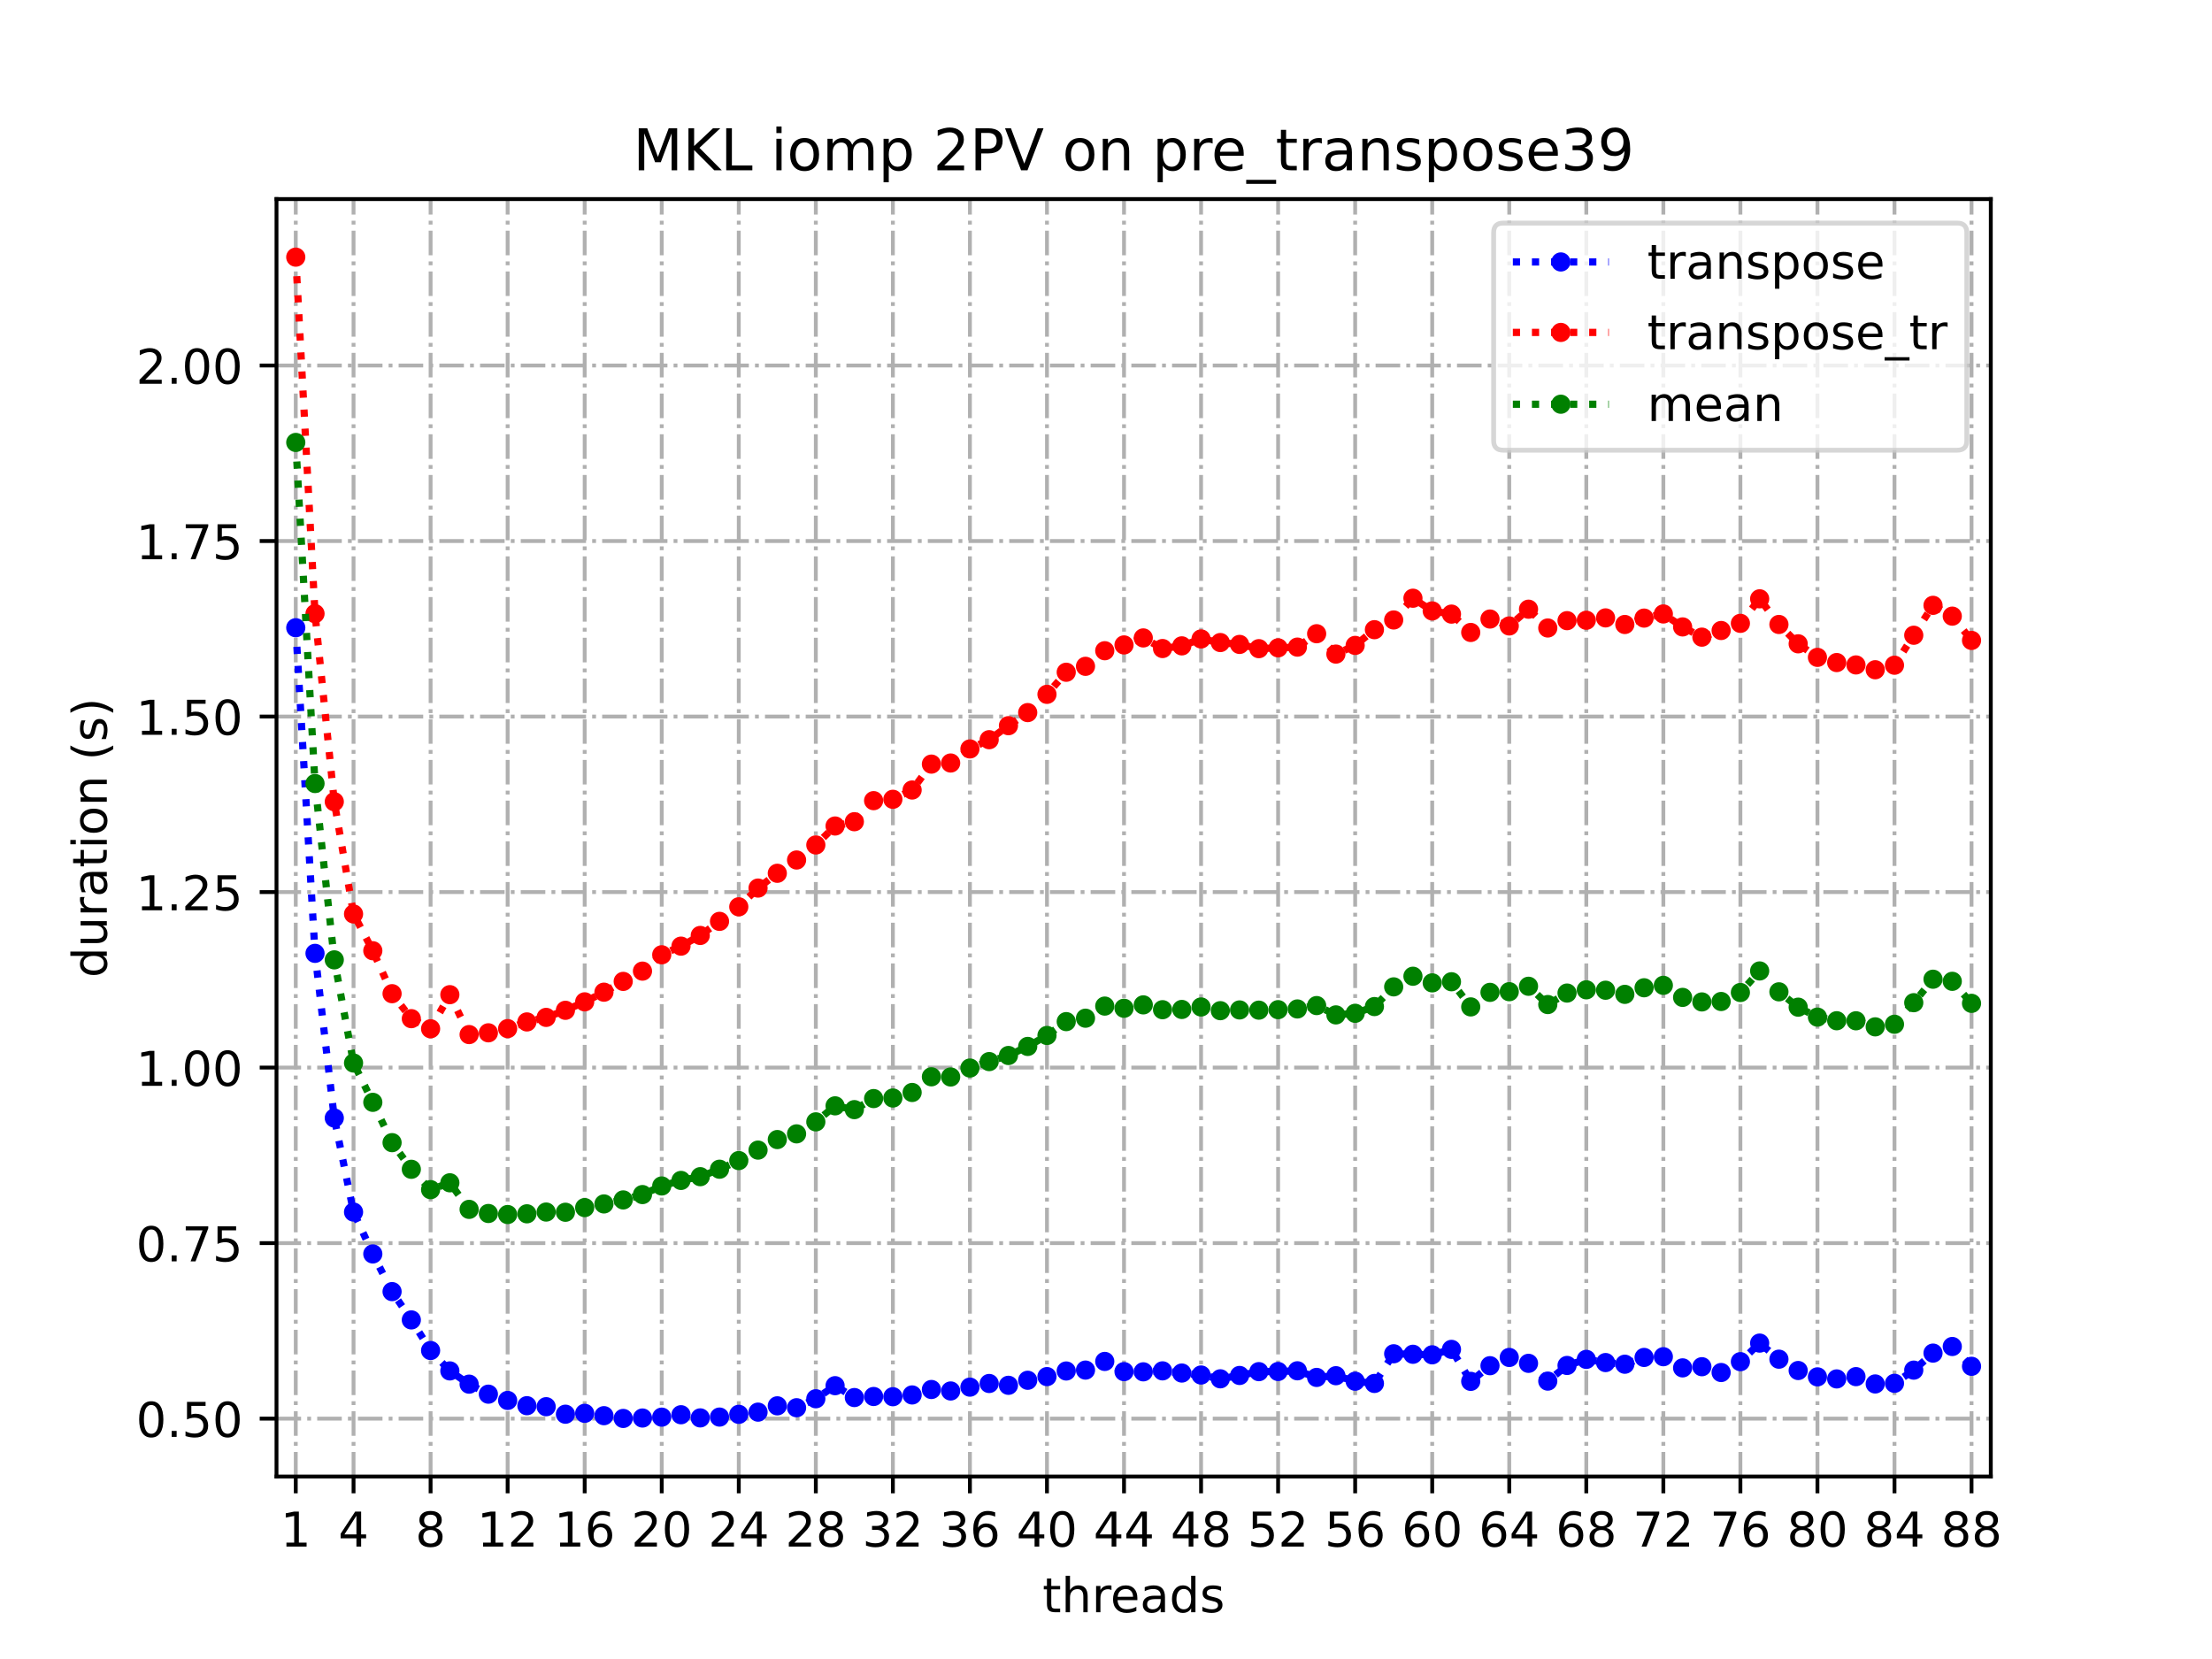 <?xml version="1.0" encoding="utf-8" standalone="no"?>
<!DOCTYPE svg PUBLIC "-//W3C//DTD SVG 1.1//EN"
  "http://www.w3.org/Graphics/SVG/1.1/DTD/svg11.dtd">
<!-- Created with matplotlib (https://matplotlib.org/) -->
<svg height="345.6pt" version="1.1" viewBox="0 0 460.8 345.6" width="460.8pt" xmlns="http://www.w3.org/2000/svg" xmlns:xlink="http://www.w3.org/1999/xlink">
 <defs>
  <style type="text/css">
*{stroke-linecap:butt;stroke-linejoin:round;}
  </style>
 </defs>
 <g id="figure_1">
  <g id="patch_1">
   <path d="M 0 345.6 
L 460.8 345.6 
L 460.8 0 
L 0 0 
z
" style="fill:#ffffff;"/>
  </g>
  <g id="axes_1">
   <g id="patch_2">
    <path d="M 57.6 307.584 
L 414.72 307.584 
L 414.72 41.472 
L 57.6 41.472 
z
" style="fill:#ffffff;"/>
   </g>
   <g id="matplotlib.axis_1">
    <g id="xtick_1">
     <g id="line2d_1">
      <path clip-path="url(#p5271fe133a)" d="M 61.613 307.584 
L 61.613 41.472 
" style="fill:none;stroke:#b0b0b0;stroke-dasharray:5.12,1.28,0.8,1.28;stroke-dashoffset:0;stroke-width:0.8;"/>
     </g>
     <g id="line2d_2">
      <defs>
       <path d="M 0 0 
L 0 3.5 
" id="mfb67e5b173" style="stroke:#000000;stroke-width:0.8;"/>
      </defs>
      <g>
       <use style="stroke:#000000;stroke-width:0.8;" x="61.613" xlink:href="#mfb67e5b173" y="307.584"/>
      </g>
     </g>
     <g id="text_1">
      <!-- 1 -->
      <defs>
       <path d="M 12.406 8.297 
L 28.516 8.297 
L 28.516 63.922 
L 10.984 60.406 
L 10.984 69.391 
L 28.422 72.906 
L 38.281 72.906 
L 38.281 8.297 
L 54.391 8.297 
L 54.391 0 
L 12.406 0 
z
" id="DejaVuSans-49"/>
      </defs>
      <g transform="translate(58.431 322.182)scale(0.1 -0.1)">
       <use xlink:href="#DejaVuSans-49"/>
      </g>
     </g>
    </g>
    <g id="xtick_2">
     <g id="line2d_3">
      <path clip-path="url(#p5271fe133a)" d="M 73.65 307.584 
L 73.65 41.472 
" style="fill:none;stroke:#b0b0b0;stroke-dasharray:5.12,1.28,0.8,1.28;stroke-dashoffset:0;stroke-width:0.8;"/>
     </g>
     <g id="line2d_4">
      <g>
       <use style="stroke:#000000;stroke-width:0.8;" x="73.65" xlink:href="#mfb67e5b173" y="307.584"/>
      </g>
     </g>
     <g id="text_2">
      <!-- 4 -->
      <defs>
       <path d="M 37.797 64.312 
L 12.891 25.391 
L 37.797 25.391 
z
M 35.203 72.906 
L 47.609 72.906 
L 47.609 25.391 
L 58.016 25.391 
L 58.016 17.188 
L 47.609 17.188 
L 47.609 0 
L 37.797 0 
L 37.797 17.188 
L 4.891 17.188 
L 4.891 26.703 
z
" id="DejaVuSans-52"/>
      </defs>
      <g transform="translate(70.469 322.182)scale(0.1 -0.1)">
       <use xlink:href="#DejaVuSans-52"/>
      </g>
     </g>
    </g>
    <g id="xtick_3">
     <g id="line2d_5">
      <path clip-path="url(#p5271fe133a)" d="M 89.701 307.584 
L 89.701 41.472 
" style="fill:none;stroke:#b0b0b0;stroke-dasharray:5.12,1.28,0.8,1.28;stroke-dashoffset:0;stroke-width:0.8;"/>
     </g>
     <g id="line2d_6">
      <g>
       <use style="stroke:#000000;stroke-width:0.8;" x="89.701" xlink:href="#mfb67e5b173" y="307.584"/>
      </g>
     </g>
     <g id="text_3">
      <!-- 8 -->
      <defs>
       <path d="M 31.781 34.625 
Q 24.75 34.625 20.719 30.859 
Q 16.703 27.094 16.703 20.516 
Q 16.703 13.922 20.719 10.156 
Q 24.75 6.391 31.781 6.391 
Q 38.812 6.391 42.859 10.172 
Q 46.922 13.969 46.922 20.516 
Q 46.922 27.094 42.891 30.859 
Q 38.875 34.625 31.781 34.625 
z
M 21.922 38.812 
Q 15.578 40.375 12.031 44.719 
Q 8.5 49.078 8.5 55.328 
Q 8.5 64.062 14.719 69.141 
Q 20.953 74.219 31.781 74.219 
Q 42.672 74.219 48.875 69.141 
Q 55.078 64.062 55.078 55.328 
Q 55.078 49.078 51.531 44.719 
Q 48 40.375 41.703 38.812 
Q 48.828 37.156 52.797 32.312 
Q 56.781 27.484 56.781 20.516 
Q 56.781 9.906 50.312 4.234 
Q 43.844 -1.422 31.781 -1.422 
Q 19.734 -1.422 13.25 4.234 
Q 6.781 9.906 6.781 20.516 
Q 6.781 27.484 10.781 32.312 
Q 14.797 37.156 21.922 38.812 
z
M 18.312 54.391 
Q 18.312 48.734 21.844 45.562 
Q 25.391 42.391 31.781 42.391 
Q 38.141 42.391 41.719 45.562 
Q 45.312 48.734 45.312 54.391 
Q 45.312 60.062 41.719 63.234 
Q 38.141 66.406 31.781 66.406 
Q 25.391 66.406 21.844 63.234 
Q 18.312 60.062 18.312 54.391 
z
" id="DejaVuSans-56"/>
      </defs>
      <g transform="translate(86.519 322.182)scale(0.1 -0.1)">
       <use xlink:href="#DejaVuSans-56"/>
      </g>
     </g>
    </g>
    <g id="xtick_4">
     <g id="line2d_7">
      <path clip-path="url(#p5271fe133a)" d="M 105.751 307.584 
L 105.751 41.472 
" style="fill:none;stroke:#b0b0b0;stroke-dasharray:5.12,1.28,0.8,1.28;stroke-dashoffset:0;stroke-width:0.8;"/>
     </g>
     <g id="line2d_8">
      <g>
       <use style="stroke:#000000;stroke-width:0.8;" x="105.751" xlink:href="#mfb67e5b173" y="307.584"/>
      </g>
     </g>
     <g id="text_4">
      <!-- 12 -->
      <defs>
       <path d="M 19.188 8.297 
L 53.609 8.297 
L 53.609 0 
L 7.328 0 
L 7.328 8.297 
Q 12.938 14.109 22.625 23.891 
Q 32.328 33.688 34.812 36.531 
Q 39.547 41.844 41.422 45.531 
Q 43.312 49.219 43.312 52.781 
Q 43.312 58.594 39.234 62.25 
Q 35.156 65.922 28.609 65.922 
Q 23.969 65.922 18.812 64.312 
Q 13.672 62.703 7.812 59.422 
L 7.812 69.391 
Q 13.766 71.781 18.938 73 
Q 24.125 74.219 28.422 74.219 
Q 39.75 74.219 46.484 68.547 
Q 53.219 62.891 53.219 53.422 
Q 53.219 48.922 51.531 44.891 
Q 49.859 40.875 45.406 35.406 
Q 44.188 33.984 37.641 27.219 
Q 31.109 20.453 19.188 8.297 
z
" id="DejaVuSans-50"/>
      </defs>
      <g transform="translate(99.389 322.182)scale(0.1 -0.1)">
       <use xlink:href="#DejaVuSans-49"/>
       <use x="63.623" xlink:href="#DejaVuSans-50"/>
      </g>
     </g>
    </g>
    <g id="xtick_5">
     <g id="line2d_9">
      <path clip-path="url(#p5271fe133a)" d="M 121.801 307.584 
L 121.801 41.472 
" style="fill:none;stroke:#b0b0b0;stroke-dasharray:5.12,1.28,0.8,1.28;stroke-dashoffset:0;stroke-width:0.8;"/>
     </g>
     <g id="line2d_10">
      <g>
       <use style="stroke:#000000;stroke-width:0.8;" x="121.801" xlink:href="#mfb67e5b173" y="307.584"/>
      </g>
     </g>
     <g id="text_5">
      <!-- 16 -->
      <defs>
       <path d="M 33.016 40.375 
Q 26.375 40.375 22.484 35.828 
Q 18.609 31.297 18.609 23.391 
Q 18.609 15.531 22.484 10.953 
Q 26.375 6.391 33.016 6.391 
Q 39.656 6.391 43.531 10.953 
Q 47.406 15.531 47.406 23.391 
Q 47.406 31.297 43.531 35.828 
Q 39.656 40.375 33.016 40.375 
z
M 52.594 71.297 
L 52.594 62.312 
Q 48.875 64.062 45.094 64.984 
Q 41.312 65.922 37.594 65.922 
Q 27.828 65.922 22.672 59.328 
Q 17.531 52.734 16.797 39.406 
Q 19.672 43.656 24.016 45.922 
Q 28.375 48.188 33.594 48.188 
Q 44.578 48.188 50.953 41.516 
Q 57.328 34.859 57.328 23.391 
Q 57.328 12.156 50.688 5.359 
Q 44.047 -1.422 33.016 -1.422 
Q 20.359 -1.422 13.672 8.266 
Q 6.984 17.969 6.984 36.375 
Q 6.984 53.656 15.188 63.938 
Q 23.391 74.219 37.203 74.219 
Q 40.922 74.219 44.703 73.484 
Q 48.484 72.75 52.594 71.297 
z
" id="DejaVuSans-54"/>
      </defs>
      <g transform="translate(115.439 322.182)scale(0.1 -0.1)">
       <use xlink:href="#DejaVuSans-49"/>
       <use x="63.623" xlink:href="#DejaVuSans-54"/>
      </g>
     </g>
    </g>
    <g id="xtick_6">
     <g id="line2d_11">
      <path clip-path="url(#p5271fe133a)" d="M 137.852 307.584 
L 137.852 41.472 
" style="fill:none;stroke:#b0b0b0;stroke-dasharray:5.12,1.28,0.8,1.28;stroke-dashoffset:0;stroke-width:0.8;"/>
     </g>
     <g id="line2d_12">
      <g>
       <use style="stroke:#000000;stroke-width:0.8;" x="137.852" xlink:href="#mfb67e5b173" y="307.584"/>
      </g>
     </g>
     <g id="text_6">
      <!-- 20 -->
      <defs>
       <path d="M 31.781 66.406 
Q 24.172 66.406 20.328 58.906 
Q 16.5 51.422 16.5 36.375 
Q 16.5 21.391 20.328 13.891 
Q 24.172 6.391 31.781 6.391 
Q 39.453 6.391 43.281 13.891 
Q 47.125 21.391 47.125 36.375 
Q 47.125 51.422 43.281 58.906 
Q 39.453 66.406 31.781 66.406 
z
M 31.781 74.219 
Q 44.047 74.219 50.516 64.516 
Q 56.984 54.828 56.984 36.375 
Q 56.984 17.969 50.516 8.266 
Q 44.047 -1.422 31.781 -1.422 
Q 19.531 -1.422 13.062 8.266 
Q 6.594 17.969 6.594 36.375 
Q 6.594 54.828 13.062 64.516 
Q 19.531 74.219 31.781 74.219 
z
" id="DejaVuSans-48"/>
      </defs>
      <g transform="translate(131.489 322.182)scale(0.1 -0.1)">
       <use xlink:href="#DejaVuSans-50"/>
       <use x="63.623" xlink:href="#DejaVuSans-48"/>
      </g>
     </g>
    </g>
    <g id="xtick_7">
     <g id="line2d_13">
      <path clip-path="url(#p5271fe133a)" d="M 153.902 307.584 
L 153.902 41.472 
" style="fill:none;stroke:#b0b0b0;stroke-dasharray:5.12,1.28,0.8,1.28;stroke-dashoffset:0;stroke-width:0.8;"/>
     </g>
     <g id="line2d_14">
      <g>
       <use style="stroke:#000000;stroke-width:0.8;" x="153.902" xlink:href="#mfb67e5b173" y="307.584"/>
      </g>
     </g>
     <g id="text_7">
      <!-- 24 -->
      <g transform="translate(147.54 322.182)scale(0.1 -0.1)">
       <use xlink:href="#DejaVuSans-50"/>
       <use x="63.623" xlink:href="#DejaVuSans-52"/>
      </g>
     </g>
    </g>
    <g id="xtick_8">
     <g id="line2d_15">
      <path clip-path="url(#p5271fe133a)" d="M 169.952 307.584 
L 169.952 41.472 
" style="fill:none;stroke:#b0b0b0;stroke-dasharray:5.12,1.28,0.8,1.28;stroke-dashoffset:0;stroke-width:0.8;"/>
     </g>
     <g id="line2d_16">
      <g>
       <use style="stroke:#000000;stroke-width:0.8;" x="169.952" xlink:href="#mfb67e5b173" y="307.584"/>
      </g>
     </g>
     <g id="text_8">
      <!-- 28 -->
      <g transform="translate(163.59 322.182)scale(0.1 -0.1)">
       <use xlink:href="#DejaVuSans-50"/>
       <use x="63.623" xlink:href="#DejaVuSans-56"/>
      </g>
     </g>
    </g>
    <g id="xtick_9">
     <g id="line2d_17">
      <path clip-path="url(#p5271fe133a)" d="M 186.003 307.584 
L 186.003 41.472 
" style="fill:none;stroke:#b0b0b0;stroke-dasharray:5.12,1.28,0.8,1.28;stroke-dashoffset:0;stroke-width:0.8;"/>
     </g>
     <g id="line2d_18">
      <g>
       <use style="stroke:#000000;stroke-width:0.8;" x="186.003" xlink:href="#mfb67e5b173" y="307.584"/>
      </g>
     </g>
     <g id="text_9">
      <!-- 32 -->
      <defs>
       <path d="M 40.578 39.312 
Q 47.656 37.797 51.625 33 
Q 55.609 28.219 55.609 21.188 
Q 55.609 10.406 48.188 4.484 
Q 40.766 -1.422 27.094 -1.422 
Q 22.516 -1.422 17.656 -0.516 
Q 12.797 0.391 7.625 2.203 
L 7.625 11.719 
Q 11.719 9.328 16.594 8.109 
Q 21.484 6.891 26.812 6.891 
Q 36.078 6.891 40.938 10.547 
Q 45.797 14.203 45.797 21.188 
Q 45.797 27.641 41.281 31.266 
Q 36.766 34.906 28.719 34.906 
L 20.219 34.906 
L 20.219 43.016 
L 29.109 43.016 
Q 36.375 43.016 40.234 45.922 
Q 44.094 48.828 44.094 54.297 
Q 44.094 59.906 40.109 62.906 
Q 36.141 65.922 28.719 65.922 
Q 24.656 65.922 20.016 65.031 
Q 15.375 64.156 9.812 62.312 
L 9.812 71.094 
Q 15.438 72.656 20.344 73.438 
Q 25.25 74.219 29.594 74.219 
Q 40.828 74.219 47.359 69.109 
Q 53.906 64.016 53.906 55.328 
Q 53.906 49.266 50.438 45.094 
Q 46.969 40.922 40.578 39.312 
z
" id="DejaVuSans-51"/>
      </defs>
      <g transform="translate(179.64 322.182)scale(0.1 -0.1)">
       <use xlink:href="#DejaVuSans-51"/>
       <use x="63.623" xlink:href="#DejaVuSans-50"/>
      </g>
     </g>
    </g>
    <g id="xtick_10">
     <g id="line2d_19">
      <path clip-path="url(#p5271fe133a)" d="M 202.053 307.584 
L 202.053 41.472 
" style="fill:none;stroke:#b0b0b0;stroke-dasharray:5.12,1.28,0.8,1.28;stroke-dashoffset:0;stroke-width:0.8;"/>
     </g>
     <g id="line2d_20">
      <g>
       <use style="stroke:#000000;stroke-width:0.8;" x="202.053" xlink:href="#mfb67e5b173" y="307.584"/>
      </g>
     </g>
     <g id="text_10">
      <!-- 36 -->
      <g transform="translate(195.691 322.182)scale(0.1 -0.1)">
       <use xlink:href="#DejaVuSans-51"/>
       <use x="63.623" xlink:href="#DejaVuSans-54"/>
      </g>
     </g>
    </g>
    <g id="xtick_11">
     <g id="line2d_21">
      <path clip-path="url(#p5271fe133a)" d="M 218.103 307.584 
L 218.103 41.472 
" style="fill:none;stroke:#b0b0b0;stroke-dasharray:5.12,1.28,0.8,1.28;stroke-dashoffset:0;stroke-width:0.8;"/>
     </g>
     <g id="line2d_22">
      <g>
       <use style="stroke:#000000;stroke-width:0.8;" x="218.103" xlink:href="#mfb67e5b173" y="307.584"/>
      </g>
     </g>
     <g id="text_11">
      <!-- 40 -->
      <g transform="translate(211.741 322.182)scale(0.1 -0.1)">
       <use xlink:href="#DejaVuSans-52"/>
       <use x="63.623" xlink:href="#DejaVuSans-48"/>
      </g>
     </g>
    </g>
    <g id="xtick_12">
     <g id="line2d_23">
      <path clip-path="url(#p5271fe133a)" d="M 234.154 307.584 
L 234.154 41.472 
" style="fill:none;stroke:#b0b0b0;stroke-dasharray:5.12,1.28,0.8,1.28;stroke-dashoffset:0;stroke-width:0.8;"/>
     </g>
     <g id="line2d_24">
      <g>
       <use style="stroke:#000000;stroke-width:0.8;" x="234.154" xlink:href="#mfb67e5b173" y="307.584"/>
      </g>
     </g>
     <g id="text_12">
      <!-- 44 -->
      <g transform="translate(227.791 322.182)scale(0.1 -0.1)">
       <use xlink:href="#DejaVuSans-52"/>
       <use x="63.623" xlink:href="#DejaVuSans-52"/>
      </g>
     </g>
    </g>
    <g id="xtick_13">
     <g id="line2d_25">
      <path clip-path="url(#p5271fe133a)" d="M 250.204 307.584 
L 250.204 41.472 
" style="fill:none;stroke:#b0b0b0;stroke-dasharray:5.12,1.28,0.8,1.28;stroke-dashoffset:0;stroke-width:0.8;"/>
     </g>
     <g id="line2d_26">
      <g>
       <use style="stroke:#000000;stroke-width:0.8;" x="250.204" xlink:href="#mfb67e5b173" y="307.584"/>
      </g>
     </g>
     <g id="text_13">
      <!-- 48 -->
      <g transform="translate(243.842 322.182)scale(0.1 -0.1)">
       <use xlink:href="#DejaVuSans-52"/>
       <use x="63.623" xlink:href="#DejaVuSans-56"/>
      </g>
     </g>
    </g>
    <g id="xtick_14">
     <g id="line2d_27">
      <path clip-path="url(#p5271fe133a)" d="M 266.254 307.584 
L 266.254 41.472 
" style="fill:none;stroke:#b0b0b0;stroke-dasharray:5.12,1.28,0.8,1.28;stroke-dashoffset:0;stroke-width:0.8;"/>
     </g>
     <g id="line2d_28">
      <g>
       <use style="stroke:#000000;stroke-width:0.8;" x="266.254" xlink:href="#mfb67e5b173" y="307.584"/>
      </g>
     </g>
     <g id="text_14">
      <!-- 52 -->
      <defs>
       <path d="M 10.797 72.906 
L 49.516 72.906 
L 49.516 64.594 
L 19.828 64.594 
L 19.828 46.734 
Q 21.969 47.469 24.109 47.828 
Q 26.266 48.188 28.422 48.188 
Q 40.625 48.188 47.75 41.5 
Q 54.891 34.812 54.891 23.391 
Q 54.891 11.625 47.562 5.094 
Q 40.234 -1.422 26.906 -1.422 
Q 22.312 -1.422 17.547 -0.641 
Q 12.797 0.141 7.719 1.703 
L 7.719 11.625 
Q 12.109 9.234 16.797 8.062 
Q 21.484 6.891 26.703 6.891 
Q 35.156 6.891 40.078 11.328 
Q 45.016 15.766 45.016 23.391 
Q 45.016 31 40.078 35.438 
Q 35.156 39.891 26.703 39.891 
Q 22.75 39.891 18.812 39.016 
Q 14.891 38.141 10.797 36.281 
z
" id="DejaVuSans-53"/>
      </defs>
      <g transform="translate(259.892 322.182)scale(0.1 -0.1)">
       <use xlink:href="#DejaVuSans-53"/>
       <use x="63.623" xlink:href="#DejaVuSans-50"/>
      </g>
     </g>
    </g>
    <g id="xtick_15">
     <g id="line2d_29">
      <path clip-path="url(#p5271fe133a)" d="M 282.305 307.584 
L 282.305 41.472 
" style="fill:none;stroke:#b0b0b0;stroke-dasharray:5.12,1.28,0.8,1.28;stroke-dashoffset:0;stroke-width:0.8;"/>
     </g>
     <g id="line2d_30">
      <g>
       <use style="stroke:#000000;stroke-width:0.8;" x="282.305" xlink:href="#mfb67e5b173" y="307.584"/>
      </g>
     </g>
     <g id="text_15">
      <!-- 56 -->
      <g transform="translate(275.942 322.182)scale(0.1 -0.1)">
       <use xlink:href="#DejaVuSans-53"/>
       <use x="63.623" xlink:href="#DejaVuSans-54"/>
      </g>
     </g>
    </g>
    <g id="xtick_16">
     <g id="line2d_31">
      <path clip-path="url(#p5271fe133a)" d="M 298.355 307.584 
L 298.355 41.472 
" style="fill:none;stroke:#b0b0b0;stroke-dasharray:5.12,1.28,0.8,1.28;stroke-dashoffset:0;stroke-width:0.8;"/>
     </g>
     <g id="line2d_32">
      <g>
       <use style="stroke:#000000;stroke-width:0.8;" x="298.355" xlink:href="#mfb67e5b173" y="307.584"/>
      </g>
     </g>
     <g id="text_16">
      <!-- 60 -->
      <g transform="translate(291.993 322.182)scale(0.1 -0.1)">
       <use xlink:href="#DejaVuSans-54"/>
       <use x="63.623" xlink:href="#DejaVuSans-48"/>
      </g>
     </g>
    </g>
    <g id="xtick_17">
     <g id="line2d_33">
      <path clip-path="url(#p5271fe133a)" d="M 314.405 307.584 
L 314.405 41.472 
" style="fill:none;stroke:#b0b0b0;stroke-dasharray:5.12,1.28,0.8,1.28;stroke-dashoffset:0;stroke-width:0.8;"/>
     </g>
     <g id="line2d_34">
      <g>
       <use style="stroke:#000000;stroke-width:0.8;" x="314.405" xlink:href="#mfb67e5b173" y="307.584"/>
      </g>
     </g>
     <g id="text_17">
      <!-- 64 -->
      <g transform="translate(308.043 322.182)scale(0.1 -0.1)">
       <use xlink:href="#DejaVuSans-54"/>
       <use x="63.623" xlink:href="#DejaVuSans-52"/>
      </g>
     </g>
    </g>
    <g id="xtick_18">
     <g id="line2d_35">
      <path clip-path="url(#p5271fe133a)" d="M 330.456 307.584 
L 330.456 41.472 
" style="fill:none;stroke:#b0b0b0;stroke-dasharray:5.12,1.28,0.8,1.28;stroke-dashoffset:0;stroke-width:0.8;"/>
     </g>
     <g id="line2d_36">
      <g>
       <use style="stroke:#000000;stroke-width:0.8;" x="330.456" xlink:href="#mfb67e5b173" y="307.584"/>
      </g>
     </g>
     <g id="text_18">
      <!-- 68 -->
      <g transform="translate(324.093 322.182)scale(0.1 -0.1)">
       <use xlink:href="#DejaVuSans-54"/>
       <use x="63.623" xlink:href="#DejaVuSans-56"/>
      </g>
     </g>
    </g>
    <g id="xtick_19">
     <g id="line2d_37">
      <path clip-path="url(#p5271fe133a)" d="M 346.506 307.584 
L 346.506 41.472 
" style="fill:none;stroke:#b0b0b0;stroke-dasharray:5.12,1.28,0.8,1.28;stroke-dashoffset:0;stroke-width:0.8;"/>
     </g>
     <g id="line2d_38">
      <g>
       <use style="stroke:#000000;stroke-width:0.8;" x="346.506" xlink:href="#mfb67e5b173" y="307.584"/>
      </g>
     </g>
     <g id="text_19">
      <!-- 72 -->
      <defs>
       <path d="M 8.203 72.906 
L 55.078 72.906 
L 55.078 68.703 
L 28.609 0 
L 18.312 0 
L 43.219 64.594 
L 8.203 64.594 
z
" id="DejaVuSans-55"/>
      </defs>
      <g transform="translate(340.144 322.182)scale(0.1 -0.1)">
       <use xlink:href="#DejaVuSans-55"/>
       <use x="63.623" xlink:href="#DejaVuSans-50"/>
      </g>
     </g>
    </g>
    <g id="xtick_20">
     <g id="line2d_39">
      <path clip-path="url(#p5271fe133a)" d="M 362.556 307.584 
L 362.556 41.472 
" style="fill:none;stroke:#b0b0b0;stroke-dasharray:5.12,1.28,0.8,1.28;stroke-dashoffset:0;stroke-width:0.8;"/>
     </g>
     <g id="line2d_40">
      <g>
       <use style="stroke:#000000;stroke-width:0.8;" x="362.556" xlink:href="#mfb67e5b173" y="307.584"/>
      </g>
     </g>
     <g id="text_20">
      <!-- 76 -->
      <g transform="translate(356.194 322.182)scale(0.1 -0.1)">
       <use xlink:href="#DejaVuSans-55"/>
       <use x="63.623" xlink:href="#DejaVuSans-54"/>
      </g>
     </g>
    </g>
    <g id="xtick_21">
     <g id="line2d_41">
      <path clip-path="url(#p5271fe133a)" d="M 378.607 307.584 
L 378.607 41.472 
" style="fill:none;stroke:#b0b0b0;stroke-dasharray:5.12,1.28,0.8,1.28;stroke-dashoffset:0;stroke-width:0.8;"/>
     </g>
     <g id="line2d_42">
      <g>
       <use style="stroke:#000000;stroke-width:0.8;" x="378.607" xlink:href="#mfb67e5b173" y="307.584"/>
      </g>
     </g>
     <g id="text_21">
      <!-- 80 -->
      <g transform="translate(372.244 322.182)scale(0.1 -0.1)">
       <use xlink:href="#DejaVuSans-56"/>
       <use x="63.623" xlink:href="#DejaVuSans-48"/>
      </g>
     </g>
    </g>
    <g id="xtick_22">
     <g id="line2d_43">
      <path clip-path="url(#p5271fe133a)" d="M 394.657 307.584 
L 394.657 41.472 
" style="fill:none;stroke:#b0b0b0;stroke-dasharray:5.12,1.28,0.8,1.28;stroke-dashoffset:0;stroke-width:0.8;"/>
     </g>
     <g id="line2d_44">
      <g>
       <use style="stroke:#000000;stroke-width:0.8;" x="394.657" xlink:href="#mfb67e5b173" y="307.584"/>
      </g>
     </g>
     <g id="text_22">
      <!-- 84 -->
      <g transform="translate(388.295 322.182)scale(0.1 -0.1)">
       <use xlink:href="#DejaVuSans-56"/>
       <use x="63.623" xlink:href="#DejaVuSans-52"/>
      </g>
     </g>
    </g>
    <g id="xtick_23">
     <g id="line2d_45">
      <path clip-path="url(#p5271fe133a)" d="M 410.707 307.584 
L 410.707 41.472 
" style="fill:none;stroke:#b0b0b0;stroke-dasharray:5.12,1.28,0.8,1.28;stroke-dashoffset:0;stroke-width:0.8;"/>
     </g>
     <g id="line2d_46">
      <g>
       <use style="stroke:#000000;stroke-width:0.8;" x="410.707" xlink:href="#mfb67e5b173" y="307.584"/>
      </g>
     </g>
     <g id="text_23">
      <!-- 88 -->
      <g transform="translate(404.345 322.182)scale(0.1 -0.1)">
       <use xlink:href="#DejaVuSans-56"/>
       <use x="63.623" xlink:href="#DejaVuSans-56"/>
      </g>
     </g>
    </g>
    <g id="text_24">
     <!-- threads -->
     <defs>
      <path d="M 18.312 70.219 
L 18.312 54.688 
L 36.812 54.688 
L 36.812 47.703 
L 18.312 47.703 
L 18.312 18.016 
Q 18.312 11.328 20.141 9.422 
Q 21.969 7.516 27.594 7.516 
L 36.812 7.516 
L 36.812 0 
L 27.594 0 
Q 17.188 0 13.234 3.875 
Q 9.281 7.766 9.281 18.016 
L 9.281 47.703 
L 2.688 47.703 
L 2.688 54.688 
L 9.281 54.688 
L 9.281 70.219 
z
" id="DejaVuSans-116"/>
      <path d="M 54.891 33.016 
L 54.891 0 
L 45.906 0 
L 45.906 32.719 
Q 45.906 40.484 42.875 44.328 
Q 39.844 48.188 33.797 48.188 
Q 26.516 48.188 22.312 43.547 
Q 18.109 38.922 18.109 30.906 
L 18.109 0 
L 9.078 0 
L 9.078 75.984 
L 18.109 75.984 
L 18.109 46.188 
Q 21.344 51.125 25.703 53.562 
Q 30.078 56 35.797 56 
Q 45.219 56 50.047 50.172 
Q 54.891 44.344 54.891 33.016 
z
" id="DejaVuSans-104"/>
      <path d="M 41.109 46.297 
Q 39.594 47.172 37.812 47.578 
Q 36.031 48 33.891 48 
Q 26.266 48 22.188 43.047 
Q 18.109 38.094 18.109 28.812 
L 18.109 0 
L 9.078 0 
L 9.078 54.688 
L 18.109 54.688 
L 18.109 46.188 
Q 20.953 51.172 25.484 53.578 
Q 30.031 56 36.531 56 
Q 37.453 56 38.578 55.875 
Q 39.703 55.766 41.062 55.516 
z
" id="DejaVuSans-114"/>
      <path d="M 56.203 29.594 
L 56.203 25.203 
L 14.891 25.203 
Q 15.484 15.922 20.484 11.062 
Q 25.484 6.203 34.422 6.203 
Q 39.594 6.203 44.453 7.469 
Q 49.312 8.734 54.109 11.281 
L 54.109 2.781 
Q 49.266 0.734 44.188 -0.344 
Q 39.109 -1.422 33.891 -1.422 
Q 20.797 -1.422 13.156 6.188 
Q 5.516 13.812 5.516 26.812 
Q 5.516 40.234 12.766 48.109 
Q 20.016 56 32.328 56 
Q 43.359 56 49.781 48.891 
Q 56.203 41.797 56.203 29.594 
z
M 47.219 32.234 
Q 47.125 39.594 43.094 43.984 
Q 39.062 48.391 32.422 48.391 
Q 24.906 48.391 20.391 44.141 
Q 15.875 39.891 15.188 32.172 
z
" id="DejaVuSans-101"/>
      <path d="M 34.281 27.484 
Q 23.391 27.484 19.188 25 
Q 14.984 22.516 14.984 16.5 
Q 14.984 11.719 18.141 8.906 
Q 21.297 6.109 26.703 6.109 
Q 34.188 6.109 38.703 11.406 
Q 43.219 16.703 43.219 25.484 
L 43.219 27.484 
z
M 52.203 31.203 
L 52.203 0 
L 43.219 0 
L 43.219 8.297 
Q 40.141 3.328 35.547 0.953 
Q 30.953 -1.422 24.312 -1.422 
Q 15.922 -1.422 10.953 3.297 
Q 6 8.016 6 15.922 
Q 6 25.141 12.172 29.828 
Q 18.359 34.516 30.609 34.516 
L 43.219 34.516 
L 43.219 35.406 
Q 43.219 41.609 39.141 45 
Q 35.062 48.391 27.688 48.391 
Q 23 48.391 18.547 47.266 
Q 14.109 46.141 10.016 43.891 
L 10.016 52.203 
Q 14.938 54.109 19.578 55.047 
Q 24.219 56 28.609 56 
Q 40.484 56 46.344 49.844 
Q 52.203 43.703 52.203 31.203 
z
" id="DejaVuSans-97"/>
      <path d="M 45.406 46.391 
L 45.406 75.984 
L 54.391 75.984 
L 54.391 0 
L 45.406 0 
L 45.406 8.203 
Q 42.578 3.328 38.25 0.953 
Q 33.938 -1.422 27.875 -1.422 
Q 17.969 -1.422 11.734 6.484 
Q 5.516 14.406 5.516 27.297 
Q 5.516 40.188 11.734 48.094 
Q 17.969 56 27.875 56 
Q 33.938 56 38.25 53.625 
Q 42.578 51.266 45.406 46.391 
z
M 14.797 27.297 
Q 14.797 17.391 18.875 11.75 
Q 22.953 6.109 30.078 6.109 
Q 37.203 6.109 41.297 11.75 
Q 45.406 17.391 45.406 27.297 
Q 45.406 37.203 41.297 42.844 
Q 37.203 48.484 30.078 48.484 
Q 22.953 48.484 18.875 42.844 
Q 14.797 37.203 14.797 27.297 
z
" id="DejaVuSans-100"/>
      <path d="M 44.281 53.078 
L 44.281 44.578 
Q 40.484 46.531 36.375 47.5 
Q 32.281 48.484 27.875 48.484 
Q 21.188 48.484 17.844 46.438 
Q 14.5 44.391 14.5 40.281 
Q 14.5 37.156 16.891 35.375 
Q 19.281 33.594 26.516 31.984 
L 29.594 31.297 
Q 39.156 29.25 43.188 25.516 
Q 47.219 21.781 47.219 15.094 
Q 47.219 7.469 41.188 3.016 
Q 35.156 -1.422 24.609 -1.422 
Q 20.219 -1.422 15.453 -0.562 
Q 10.688 0.297 5.422 2 
L 5.422 11.281 
Q 10.406 8.688 15.234 7.391 
Q 20.062 6.109 24.812 6.109 
Q 31.156 6.109 34.562 8.281 
Q 37.984 10.453 37.984 14.406 
Q 37.984 18.062 35.516 20.016 
Q 33.062 21.969 24.703 23.781 
L 21.578 24.516 
Q 13.234 26.266 9.516 29.906 
Q 5.812 33.547 5.812 39.891 
Q 5.812 47.609 11.281 51.797 
Q 16.75 56 26.812 56 
Q 31.781 56 36.172 55.266 
Q 40.578 54.547 44.281 53.078 
z
" id="DejaVuSans-115"/>
     </defs>
     <g transform="translate(217.169 335.861)scale(0.1 -0.1)">
      <use xlink:href="#DejaVuSans-116"/>
      <use x="39.209" xlink:href="#DejaVuSans-104"/>
      <use x="102.588" xlink:href="#DejaVuSans-114"/>
      <use x="141.451" xlink:href="#DejaVuSans-101"/>
      <use x="202.975" xlink:href="#DejaVuSans-97"/>
      <use x="264.254" xlink:href="#DejaVuSans-100"/>
      <use x="327.73" xlink:href="#DejaVuSans-115"/>
     </g>
    </g>
   </g>
   <g id="matplotlib.axis_2">
    <g id="ytick_1">
     <g id="line2d_47">
      <path clip-path="url(#p5271fe133a)" d="M 57.6 295.526 
L 414.72 295.526 
" style="fill:none;stroke:#b0b0b0;stroke-dasharray:5.12,1.28,0.8,1.28;stroke-dashoffset:0;stroke-width:0.8;"/>
     </g>
     <g id="line2d_48">
      <defs>
       <path d="M 0 0 
L -3.5 0 
" id="m465abe8870" style="stroke:#000000;stroke-width:0.8;"/>
      </defs>
      <g>
       <use style="stroke:#000000;stroke-width:0.8;" x="57.6" xlink:href="#m465abe8870" y="295.526"/>
      </g>
     </g>
     <g id="text_25">
      <!-- 0.50 -->
      <defs>
       <path d="M 10.688 12.406 
L 21 12.406 
L 21 0 
L 10.688 0 
z
" id="DejaVuSans-46"/>
      </defs>
      <g transform="translate(28.334 299.326)scale(0.1 -0.1)">
       <use xlink:href="#DejaVuSans-48"/>
       <use x="63.623" xlink:href="#DejaVuSans-46"/>
       <use x="95.41" xlink:href="#DejaVuSans-53"/>
       <use x="159.033" xlink:href="#DejaVuSans-48"/>
      </g>
     </g>
    </g>
    <g id="ytick_2">
     <g id="line2d_49">
      <path clip-path="url(#p5271fe133a)" d="M 57.6 258.962 
L 414.72 258.962 
" style="fill:none;stroke:#b0b0b0;stroke-dasharray:5.12,1.28,0.8,1.28;stroke-dashoffset:0;stroke-width:0.8;"/>
     </g>
     <g id="line2d_50">
      <g>
       <use style="stroke:#000000;stroke-width:0.8;" x="57.6" xlink:href="#m465abe8870" y="258.962"/>
      </g>
     </g>
     <g id="text_26">
      <!-- 0.75 -->
      <g transform="translate(28.334 262.761)scale(0.1 -0.1)">
       <use xlink:href="#DejaVuSans-48"/>
       <use x="63.623" xlink:href="#DejaVuSans-46"/>
       <use x="95.41" xlink:href="#DejaVuSans-55"/>
       <use x="159.033" xlink:href="#DejaVuSans-53"/>
      </g>
     </g>
    </g>
    <g id="ytick_3">
     <g id="line2d_51">
      <path clip-path="url(#p5271fe133a)" d="M 57.6 222.398 
L 414.72 222.398 
" style="fill:none;stroke:#b0b0b0;stroke-dasharray:5.12,1.28,0.8,1.28;stroke-dashoffset:0;stroke-width:0.8;"/>
     </g>
     <g id="line2d_52">
      <g>
       <use style="stroke:#000000;stroke-width:0.8;" x="57.6" xlink:href="#m465abe8870" y="222.398"/>
      </g>
     </g>
     <g id="text_27">
      <!-- 1.00 -->
      <g transform="translate(28.334 226.197)scale(0.1 -0.1)">
       <use xlink:href="#DejaVuSans-49"/>
       <use x="63.623" xlink:href="#DejaVuSans-46"/>
       <use x="95.41" xlink:href="#DejaVuSans-48"/>
       <use x="159.033" xlink:href="#DejaVuSans-48"/>
      </g>
     </g>
    </g>
    <g id="ytick_4">
     <g id="line2d_53">
      <path clip-path="url(#p5271fe133a)" d="M 57.6 185.834 
L 414.72 185.834 
" style="fill:none;stroke:#b0b0b0;stroke-dasharray:5.12,1.28,0.8,1.28;stroke-dashoffset:0;stroke-width:0.8;"/>
     </g>
     <g id="line2d_54">
      <g>
       <use style="stroke:#000000;stroke-width:0.8;" x="57.6" xlink:href="#m465abe8870" y="185.834"/>
      </g>
     </g>
     <g id="text_28">
      <!-- 1.25 -->
      <g transform="translate(28.334 189.633)scale(0.1 -0.1)">
       <use xlink:href="#DejaVuSans-49"/>
       <use x="63.623" xlink:href="#DejaVuSans-46"/>
       <use x="95.41" xlink:href="#DejaVuSans-50"/>
       <use x="159.033" xlink:href="#DejaVuSans-53"/>
      </g>
     </g>
    </g>
    <g id="ytick_5">
     <g id="line2d_55">
      <path clip-path="url(#p5271fe133a)" d="M 57.6 149.27 
L 414.72 149.27 
" style="fill:none;stroke:#b0b0b0;stroke-dasharray:5.12,1.28,0.8,1.28;stroke-dashoffset:0;stroke-width:0.8;"/>
     </g>
     <g id="line2d_56">
      <g>
       <use style="stroke:#000000;stroke-width:0.8;" x="57.6" xlink:href="#m465abe8870" y="149.27"/>
      </g>
     </g>
     <g id="text_29">
      <!-- 1.50 -->
      <g transform="translate(28.334 153.069)scale(0.1 -0.1)">
       <use xlink:href="#DejaVuSans-49"/>
       <use x="63.623" xlink:href="#DejaVuSans-46"/>
       <use x="95.41" xlink:href="#DejaVuSans-53"/>
       <use x="159.033" xlink:href="#DejaVuSans-48"/>
      </g>
     </g>
    </g>
    <g id="ytick_6">
     <g id="line2d_57">
      <path clip-path="url(#p5271fe133a)" d="M 57.6 112.705 
L 414.72 112.705 
" style="fill:none;stroke:#b0b0b0;stroke-dasharray:5.12,1.28,0.8,1.28;stroke-dashoffset:0;stroke-width:0.8;"/>
     </g>
     <g id="line2d_58">
      <g>
       <use style="stroke:#000000;stroke-width:0.8;" x="57.6" xlink:href="#m465abe8870" y="112.705"/>
      </g>
     </g>
     <g id="text_30">
      <!-- 1.75 -->
      <g transform="translate(28.334 116.505)scale(0.1 -0.1)">
       <use xlink:href="#DejaVuSans-49"/>
       <use x="63.623" xlink:href="#DejaVuSans-46"/>
       <use x="95.41" xlink:href="#DejaVuSans-55"/>
       <use x="159.033" xlink:href="#DejaVuSans-53"/>
      </g>
     </g>
    </g>
    <g id="ytick_7">
     <g id="line2d_59">
      <path clip-path="url(#p5271fe133a)" d="M 57.6 76.141 
L 414.72 76.141 
" style="fill:none;stroke:#b0b0b0;stroke-dasharray:5.12,1.28,0.8,1.28;stroke-dashoffset:0;stroke-width:0.8;"/>
     </g>
     <g id="line2d_60">
      <g>
       <use style="stroke:#000000;stroke-width:0.8;" x="57.6" xlink:href="#m465abe8870" y="76.141"/>
      </g>
     </g>
     <g id="text_31">
      <!-- 2.00 -->
      <g transform="translate(28.334 79.94)scale(0.1 -0.1)">
       <use xlink:href="#DejaVuSans-50"/>
       <use x="63.623" xlink:href="#DejaVuSans-46"/>
       <use x="95.41" xlink:href="#DejaVuSans-48"/>
       <use x="159.033" xlink:href="#DejaVuSans-48"/>
      </g>
     </g>
    </g>
    <g id="text_32">
     <!-- duration (s) -->
     <defs>
      <path d="M 8.5 21.578 
L 8.5 54.688 
L 17.484 54.688 
L 17.484 21.922 
Q 17.484 14.156 20.5 10.266 
Q 23.531 6.391 29.594 6.391 
Q 36.859 6.391 41.078 11.031 
Q 45.312 15.672 45.312 23.688 
L 45.312 54.688 
L 54.297 54.688 
L 54.297 0 
L 45.312 0 
L 45.312 8.406 
Q 42.047 3.422 37.719 1 
Q 33.406 -1.422 27.688 -1.422 
Q 18.266 -1.422 13.375 4.438 
Q 8.5 10.297 8.5 21.578 
z
M 31.109 56 
z
" id="DejaVuSans-117"/>
      <path d="M 9.422 54.688 
L 18.406 54.688 
L 18.406 0 
L 9.422 0 
z
M 9.422 75.984 
L 18.406 75.984 
L 18.406 64.594 
L 9.422 64.594 
z
" id="DejaVuSans-105"/>
      <path d="M 30.609 48.391 
Q 23.391 48.391 19.188 42.75 
Q 14.984 37.109 14.984 27.297 
Q 14.984 17.484 19.156 11.844 
Q 23.344 6.203 30.609 6.203 
Q 37.797 6.203 41.984 11.859 
Q 46.188 17.531 46.188 27.297 
Q 46.188 37.016 41.984 42.703 
Q 37.797 48.391 30.609 48.391 
z
M 30.609 56 
Q 42.328 56 49.016 48.375 
Q 55.719 40.766 55.719 27.297 
Q 55.719 13.875 49.016 6.219 
Q 42.328 -1.422 30.609 -1.422 
Q 18.844 -1.422 12.172 6.219 
Q 5.516 13.875 5.516 27.297 
Q 5.516 40.766 12.172 48.375 
Q 18.844 56 30.609 56 
z
" id="DejaVuSans-111"/>
      <path d="M 54.891 33.016 
L 54.891 0 
L 45.906 0 
L 45.906 32.719 
Q 45.906 40.484 42.875 44.328 
Q 39.844 48.188 33.797 48.188 
Q 26.516 48.188 22.312 43.547 
Q 18.109 38.922 18.109 30.906 
L 18.109 0 
L 9.078 0 
L 9.078 54.688 
L 18.109 54.688 
L 18.109 46.188 
Q 21.344 51.125 25.703 53.562 
Q 30.078 56 35.797 56 
Q 45.219 56 50.047 50.172 
Q 54.891 44.344 54.891 33.016 
z
" id="DejaVuSans-110"/>
      <path id="DejaVuSans-32"/>
      <path d="M 31 75.875 
Q 24.469 64.656 21.281 53.656 
Q 18.109 42.672 18.109 31.391 
Q 18.109 20.125 21.312 9.062 
Q 24.516 -2 31 -13.188 
L 23.188 -13.188 
Q 15.875 -1.703 12.234 9.375 
Q 8.594 20.453 8.594 31.391 
Q 8.594 42.281 12.203 53.312 
Q 15.828 64.359 23.188 75.875 
z
" id="DejaVuSans-40"/>
      <path d="M 8.016 75.875 
L 15.828 75.875 
Q 23.141 64.359 26.781 53.312 
Q 30.422 42.281 30.422 31.391 
Q 30.422 20.453 26.781 9.375 
Q 23.141 -1.703 15.828 -13.188 
L 8.016 -13.188 
Q 14.5 -2 17.703 9.062 
Q 20.906 20.125 20.906 31.391 
Q 20.906 42.672 17.703 53.656 
Q 14.5 64.656 8.016 75.875 
z
" id="DejaVuSans-41"/>
     </defs>
     <g transform="translate(22.255 203.663)rotate(-90)scale(0.1 -0.1)">
      <use xlink:href="#DejaVuSans-100"/>
      <use x="63.477" xlink:href="#DejaVuSans-117"/>
      <use x="126.855" xlink:href="#DejaVuSans-114"/>
      <use x="167.969" xlink:href="#DejaVuSans-97"/>
      <use x="229.248" xlink:href="#DejaVuSans-116"/>
      <use x="268.457" xlink:href="#DejaVuSans-105"/>
      <use x="296.24" xlink:href="#DejaVuSans-111"/>
      <use x="357.422" xlink:href="#DejaVuSans-110"/>
      <use x="420.801" xlink:href="#DejaVuSans-32"/>
      <use x="452.588" xlink:href="#DejaVuSans-40"/>
      <use x="491.602" xlink:href="#DejaVuSans-115"/>
      <use x="543.701" xlink:href="#DejaVuSans-41"/>
     </g>
    </g>
   </g>
   <g id="line2d_61">
    <path clip-path="url(#p5271fe133a)" d="M 61.613 130.77 
L 65.625 198.602 
L 69.638 232.902 
L 73.65 252.495 
L 77.663 261.218 
L 81.676 269.066 
L 85.688 274.961 
L 89.701 281.336 
L 93.713 285.587 
L 97.726 288.346 
L 101.738 290.43 
L 105.751 291.736 
L 109.764 292.832 
L 113.776 293.041 
L 117.789 294.605 
L 121.801 294.422 
L 125.814 294.912 
L 129.827 295.488 
L 133.839 295.4 
L 137.852 295.219 
L 141.864 294.715 
L 145.877 295.374 
L 149.889 295.203 
L 153.902 294.633 
L 157.915 294.174 
L 161.927 292.86 
L 165.94 293.256 
L 169.952 291.387 
L 173.965 288.663 
L 177.978 291.136 
L 181.99 290.916 
L 186.003 290.962 
L 190.015 290.593 
L 194.028 289.458 
L 198.04 289.766 
L 202.053 288.966 
L 206.066 288.206 
L 210.078 288.584 
L 214.091 287.537 
L 218.103 286.771 
L 222.116 285.602 
L 226.129 285.415 
L 230.141 283.612 
L 234.154 285.733 
L 238.166 285.777 
L 242.179 285.576 
L 246.191 286.03 
L 250.204 286.441 
L 254.217 287.232 
L 258.229 286.535 
L 262.242 285.738 
L 266.254 285.706 
L 270.267 285.561 
L 274.28 286.942 
L 278.292 286.584 
L 282.305 287.732 
L 286.317 288.197 
L 290.33 282.016 
L 294.342 282.121 
L 298.355 282.232 
L 302.368 281.101 
L 306.38 287.763 
L 310.393 284.501 
L 314.405 282.783 
L 318.418 284.009 
L 322.431 287.71 
L 326.443 284.45 
L 330.456 283.183 
L 334.468 283.846 
L 338.481 284.193 
L 342.493 282.78 
L 346.506 282.629 
L 350.519 284.954 
L 354.531 284.711 
L 358.544 285.919 
L 362.556 283.66 
L 366.569 279.791 
L 370.582 283.142 
L 374.594 285.505 
L 378.607 286.825 
L 382.619 287.255 
L 386.632 286.777 
L 390.644 288.302 
L 394.657 288.17 
L 398.67 285.424 
L 402.682 281.875 
L 406.695 280.5 
L 410.707 284.626 
" style="fill:none;stroke:#0000ff;stroke-dasharray:1.5,2.475;stroke-dashoffset:0;stroke-width:1.5;"/>
    <defs>
     <path d="M 0 1.5 
C 0.398 1.5 0.779 1.342 1.061 1.061 
C 1.342 0.779 1.5 0.398 1.5 0 
C 1.5 -0.398 1.342 -0.779 1.061 -1.061 
C 0.779 -1.342 0.398 -1.5 0 -1.5 
C -0.398 -1.5 -0.779 -1.342 -1.061 -1.061 
C -1.342 -0.779 -1.5 -0.398 -1.5 0 
C -1.5 0.398 -1.342 0.779 -1.061 1.061 
C -0.779 1.342 -0.398 1.5 0 1.5 
z
" id="m678ff2f53f" style="stroke:#0000ff;"/>
    </defs>
    <g clip-path="url(#p5271fe133a)">
     <use style="fill:#0000ff;stroke:#0000ff;" x="61.613" xlink:href="#m678ff2f53f" y="130.77"/>
     <use style="fill:#0000ff;stroke:#0000ff;" x="65.625" xlink:href="#m678ff2f53f" y="198.602"/>
     <use style="fill:#0000ff;stroke:#0000ff;" x="69.638" xlink:href="#m678ff2f53f" y="232.902"/>
     <use style="fill:#0000ff;stroke:#0000ff;" x="73.65" xlink:href="#m678ff2f53f" y="252.495"/>
     <use style="fill:#0000ff;stroke:#0000ff;" x="77.663" xlink:href="#m678ff2f53f" y="261.218"/>
     <use style="fill:#0000ff;stroke:#0000ff;" x="81.676" xlink:href="#m678ff2f53f" y="269.066"/>
     <use style="fill:#0000ff;stroke:#0000ff;" x="85.688" xlink:href="#m678ff2f53f" y="274.961"/>
     <use style="fill:#0000ff;stroke:#0000ff;" x="89.701" xlink:href="#m678ff2f53f" y="281.336"/>
     <use style="fill:#0000ff;stroke:#0000ff;" x="93.713" xlink:href="#m678ff2f53f" y="285.587"/>
     <use style="fill:#0000ff;stroke:#0000ff;" x="97.726" xlink:href="#m678ff2f53f" y="288.346"/>
     <use style="fill:#0000ff;stroke:#0000ff;" x="101.738" xlink:href="#m678ff2f53f" y="290.43"/>
     <use style="fill:#0000ff;stroke:#0000ff;" x="105.751" xlink:href="#m678ff2f53f" y="291.736"/>
     <use style="fill:#0000ff;stroke:#0000ff;" x="109.764" xlink:href="#m678ff2f53f" y="292.832"/>
     <use style="fill:#0000ff;stroke:#0000ff;" x="113.776" xlink:href="#m678ff2f53f" y="293.041"/>
     <use style="fill:#0000ff;stroke:#0000ff;" x="117.789" xlink:href="#m678ff2f53f" y="294.605"/>
     <use style="fill:#0000ff;stroke:#0000ff;" x="121.801" xlink:href="#m678ff2f53f" y="294.422"/>
     <use style="fill:#0000ff;stroke:#0000ff;" x="125.814" xlink:href="#m678ff2f53f" y="294.912"/>
     <use style="fill:#0000ff;stroke:#0000ff;" x="129.827" xlink:href="#m678ff2f53f" y="295.488"/>
     <use style="fill:#0000ff;stroke:#0000ff;" x="133.839" xlink:href="#m678ff2f53f" y="295.4"/>
     <use style="fill:#0000ff;stroke:#0000ff;" x="137.852" xlink:href="#m678ff2f53f" y="295.219"/>
     <use style="fill:#0000ff;stroke:#0000ff;" x="141.864" xlink:href="#m678ff2f53f" y="294.715"/>
     <use style="fill:#0000ff;stroke:#0000ff;" x="145.877" xlink:href="#m678ff2f53f" y="295.374"/>
     <use style="fill:#0000ff;stroke:#0000ff;" x="149.889" xlink:href="#m678ff2f53f" y="295.203"/>
     <use style="fill:#0000ff;stroke:#0000ff;" x="153.902" xlink:href="#m678ff2f53f" y="294.633"/>
     <use style="fill:#0000ff;stroke:#0000ff;" x="157.915" xlink:href="#m678ff2f53f" y="294.174"/>
     <use style="fill:#0000ff;stroke:#0000ff;" x="161.927" xlink:href="#m678ff2f53f" y="292.86"/>
     <use style="fill:#0000ff;stroke:#0000ff;" x="165.94" xlink:href="#m678ff2f53f" y="293.256"/>
     <use style="fill:#0000ff;stroke:#0000ff;" x="169.952" xlink:href="#m678ff2f53f" y="291.387"/>
     <use style="fill:#0000ff;stroke:#0000ff;" x="173.965" xlink:href="#m678ff2f53f" y="288.663"/>
     <use style="fill:#0000ff;stroke:#0000ff;" x="177.978" xlink:href="#m678ff2f53f" y="291.136"/>
     <use style="fill:#0000ff;stroke:#0000ff;" x="181.99" xlink:href="#m678ff2f53f" y="290.916"/>
     <use style="fill:#0000ff;stroke:#0000ff;" x="186.003" xlink:href="#m678ff2f53f" y="290.962"/>
     <use style="fill:#0000ff;stroke:#0000ff;" x="190.015" xlink:href="#m678ff2f53f" y="290.593"/>
     <use style="fill:#0000ff;stroke:#0000ff;" x="194.028" xlink:href="#m678ff2f53f" y="289.458"/>
     <use style="fill:#0000ff;stroke:#0000ff;" x="198.04" xlink:href="#m678ff2f53f" y="289.766"/>
     <use style="fill:#0000ff;stroke:#0000ff;" x="202.053" xlink:href="#m678ff2f53f" y="288.966"/>
     <use style="fill:#0000ff;stroke:#0000ff;" x="206.066" xlink:href="#m678ff2f53f" y="288.206"/>
     <use style="fill:#0000ff;stroke:#0000ff;" x="210.078" xlink:href="#m678ff2f53f" y="288.584"/>
     <use style="fill:#0000ff;stroke:#0000ff;" x="214.091" xlink:href="#m678ff2f53f" y="287.537"/>
     <use style="fill:#0000ff;stroke:#0000ff;" x="218.103" xlink:href="#m678ff2f53f" y="286.771"/>
     <use style="fill:#0000ff;stroke:#0000ff;" x="222.116" xlink:href="#m678ff2f53f" y="285.602"/>
     <use style="fill:#0000ff;stroke:#0000ff;" x="226.129" xlink:href="#m678ff2f53f" y="285.415"/>
     <use style="fill:#0000ff;stroke:#0000ff;" x="230.141" xlink:href="#m678ff2f53f" y="283.612"/>
     <use style="fill:#0000ff;stroke:#0000ff;" x="234.154" xlink:href="#m678ff2f53f" y="285.733"/>
     <use style="fill:#0000ff;stroke:#0000ff;" x="238.166" xlink:href="#m678ff2f53f" y="285.777"/>
     <use style="fill:#0000ff;stroke:#0000ff;" x="242.179" xlink:href="#m678ff2f53f" y="285.576"/>
     <use style="fill:#0000ff;stroke:#0000ff;" x="246.191" xlink:href="#m678ff2f53f" y="286.03"/>
     <use style="fill:#0000ff;stroke:#0000ff;" x="250.204" xlink:href="#m678ff2f53f" y="286.441"/>
     <use style="fill:#0000ff;stroke:#0000ff;" x="254.217" xlink:href="#m678ff2f53f" y="287.232"/>
     <use style="fill:#0000ff;stroke:#0000ff;" x="258.229" xlink:href="#m678ff2f53f" y="286.535"/>
     <use style="fill:#0000ff;stroke:#0000ff;" x="262.242" xlink:href="#m678ff2f53f" y="285.738"/>
     <use style="fill:#0000ff;stroke:#0000ff;" x="266.254" xlink:href="#m678ff2f53f" y="285.706"/>
     <use style="fill:#0000ff;stroke:#0000ff;" x="270.267" xlink:href="#m678ff2f53f" y="285.561"/>
     <use style="fill:#0000ff;stroke:#0000ff;" x="274.28" xlink:href="#m678ff2f53f" y="286.942"/>
     <use style="fill:#0000ff;stroke:#0000ff;" x="278.292" xlink:href="#m678ff2f53f" y="286.584"/>
     <use style="fill:#0000ff;stroke:#0000ff;" x="282.305" xlink:href="#m678ff2f53f" y="287.732"/>
     <use style="fill:#0000ff;stroke:#0000ff;" x="286.317" xlink:href="#m678ff2f53f" y="288.197"/>
     <use style="fill:#0000ff;stroke:#0000ff;" x="290.33" xlink:href="#m678ff2f53f" y="282.016"/>
     <use style="fill:#0000ff;stroke:#0000ff;" x="294.342" xlink:href="#m678ff2f53f" y="282.121"/>
     <use style="fill:#0000ff;stroke:#0000ff;" x="298.355" xlink:href="#m678ff2f53f" y="282.232"/>
     <use style="fill:#0000ff;stroke:#0000ff;" x="302.368" xlink:href="#m678ff2f53f" y="281.101"/>
     <use style="fill:#0000ff;stroke:#0000ff;" x="306.38" xlink:href="#m678ff2f53f" y="287.763"/>
     <use style="fill:#0000ff;stroke:#0000ff;" x="310.393" xlink:href="#m678ff2f53f" y="284.501"/>
     <use style="fill:#0000ff;stroke:#0000ff;" x="314.405" xlink:href="#m678ff2f53f" y="282.783"/>
     <use style="fill:#0000ff;stroke:#0000ff;" x="318.418" xlink:href="#m678ff2f53f" y="284.009"/>
     <use style="fill:#0000ff;stroke:#0000ff;" x="322.431" xlink:href="#m678ff2f53f" y="287.71"/>
     <use style="fill:#0000ff;stroke:#0000ff;" x="326.443" xlink:href="#m678ff2f53f" y="284.45"/>
     <use style="fill:#0000ff;stroke:#0000ff;" x="330.456" xlink:href="#m678ff2f53f" y="283.183"/>
     <use style="fill:#0000ff;stroke:#0000ff;" x="334.468" xlink:href="#m678ff2f53f" y="283.846"/>
     <use style="fill:#0000ff;stroke:#0000ff;" x="338.481" xlink:href="#m678ff2f53f" y="284.193"/>
     <use style="fill:#0000ff;stroke:#0000ff;" x="342.493" xlink:href="#m678ff2f53f" y="282.78"/>
     <use style="fill:#0000ff;stroke:#0000ff;" x="346.506" xlink:href="#m678ff2f53f" y="282.629"/>
     <use style="fill:#0000ff;stroke:#0000ff;" x="350.519" xlink:href="#m678ff2f53f" y="284.954"/>
     <use style="fill:#0000ff;stroke:#0000ff;" x="354.531" xlink:href="#m678ff2f53f" y="284.711"/>
     <use style="fill:#0000ff;stroke:#0000ff;" x="358.544" xlink:href="#m678ff2f53f" y="285.919"/>
     <use style="fill:#0000ff;stroke:#0000ff;" x="362.556" xlink:href="#m678ff2f53f" y="283.66"/>
     <use style="fill:#0000ff;stroke:#0000ff;" x="366.569" xlink:href="#m678ff2f53f" y="279.791"/>
     <use style="fill:#0000ff;stroke:#0000ff;" x="370.582" xlink:href="#m678ff2f53f" y="283.142"/>
     <use style="fill:#0000ff;stroke:#0000ff;" x="374.594" xlink:href="#m678ff2f53f" y="285.505"/>
     <use style="fill:#0000ff;stroke:#0000ff;" x="378.607" xlink:href="#m678ff2f53f" y="286.825"/>
     <use style="fill:#0000ff;stroke:#0000ff;" x="382.619" xlink:href="#m678ff2f53f" y="287.255"/>
     <use style="fill:#0000ff;stroke:#0000ff;" x="386.632" xlink:href="#m678ff2f53f" y="286.777"/>
     <use style="fill:#0000ff;stroke:#0000ff;" x="390.644" xlink:href="#m678ff2f53f" y="288.302"/>
     <use style="fill:#0000ff;stroke:#0000ff;" x="394.657" xlink:href="#m678ff2f53f" y="288.17"/>
     <use style="fill:#0000ff;stroke:#0000ff;" x="398.67" xlink:href="#m678ff2f53f" y="285.424"/>
     <use style="fill:#0000ff;stroke:#0000ff;" x="402.682" xlink:href="#m678ff2f53f" y="281.875"/>
     <use style="fill:#0000ff;stroke:#0000ff;" x="406.695" xlink:href="#m678ff2f53f" y="280.5"/>
     <use style="fill:#0000ff;stroke:#0000ff;" x="410.707" xlink:href="#m678ff2f53f" y="284.626"/>
    </g>
   </g>
   <g id="line2d_62">
    <path clip-path="url(#p5271fe133a)" d="M 61.613 53.568 
L 65.625 127.841 
L 69.638 167.012 
L 73.65 190.399 
L 77.663 198.056 
L 81.676 207.004 
L 85.688 212.207 
L 89.701 214.313 
L 93.713 207.208 
L 97.726 215.521 
L 101.738 215.154 
L 105.751 214.28 
L 109.764 212.887 
L 113.776 211.942 
L 117.789 210.465 
L 121.801 208.704 
L 125.814 206.691 
L 129.827 204.443 
L 133.839 202.303 
L 137.852 198.899 
L 141.864 197.098 
L 145.877 194.873 
L 149.889 191.936 
L 153.902 188.906 
L 157.915 185.002 
L 161.927 181.921 
L 165.94 179.153 
L 169.952 176.019 
L 173.965 172.071 
L 177.978 171.178 
L 181.99 166.791 
L 186.003 166.508 
L 190.015 164.573 
L 194.028 159.178 
L 198.04 158.949 
L 202.053 156.018 
L 206.066 154.092 
L 210.078 151.175 
L 214.091 148.446 
L 218.103 144.643 
L 222.116 140.043 
L 226.129 138.806 
L 230.141 135.559 
L 234.154 134.352 
L 238.166 132.892 
L 242.179 135.102 
L 246.191 134.546 
L 250.204 133.104 
L 254.217 133.854 
L 258.229 134.245 
L 262.242 135.128 
L 266.254 134.957 
L 270.267 134.805 
L 274.28 132.017 
L 278.292 136.259 
L 282.305 134.451 
L 286.317 131.176 
L 290.33 129.15 
L 294.342 124.62 
L 298.355 127.267 
L 302.368 127.93 
L 306.38 131.752 
L 310.393 128.956 
L 314.405 130.398 
L 318.418 126.908 
L 322.431 130.823 
L 326.443 129.295 
L 330.456 129.211 
L 334.468 128.719 
L 338.481 130.093 
L 342.493 128.762 
L 346.506 127.899 
L 350.519 130.599 
L 354.531 132.731 
L 358.544 131.344 
L 362.556 129.856 
L 366.569 124.744 
L 370.582 130.091 
L 374.594 134.119 
L 378.607 136.944 
L 382.619 138.022 
L 386.632 138.518 
L 390.644 139.52 
L 394.657 138.578 
L 398.67 132.334 
L 402.682 126.103 
L 406.695 128.355 
L 410.707 133.41 
" style="fill:none;stroke:#ff0000;stroke-dasharray:1.5,2.475;stroke-dashoffset:0;stroke-width:1.5;"/>
    <defs>
     <path d="M 0 1.5 
C 0.398 1.5 0.779 1.342 1.061 1.061 
C 1.342 0.779 1.5 0.398 1.5 0 
C 1.5 -0.398 1.342 -0.779 1.061 -1.061 
C 0.779 -1.342 0.398 -1.5 0 -1.5 
C -0.398 -1.5 -0.779 -1.342 -1.061 -1.061 
C -1.342 -0.779 -1.5 -0.398 -1.5 0 
C -1.5 0.398 -1.342 0.779 -1.061 1.061 
C -0.779 1.342 -0.398 1.5 0 1.5 
z
" id="me676b2c276" style="stroke:#ff0000;"/>
    </defs>
    <g clip-path="url(#p5271fe133a)">
     <use style="fill:#ff0000;stroke:#ff0000;" x="61.613" xlink:href="#me676b2c276" y="53.568"/>
     <use style="fill:#ff0000;stroke:#ff0000;" x="65.625" xlink:href="#me676b2c276" y="127.841"/>
     <use style="fill:#ff0000;stroke:#ff0000;" x="69.638" xlink:href="#me676b2c276" y="167.012"/>
     <use style="fill:#ff0000;stroke:#ff0000;" x="73.65" xlink:href="#me676b2c276" y="190.399"/>
     <use style="fill:#ff0000;stroke:#ff0000;" x="77.663" xlink:href="#me676b2c276" y="198.056"/>
     <use style="fill:#ff0000;stroke:#ff0000;" x="81.676" xlink:href="#me676b2c276" y="207.004"/>
     <use style="fill:#ff0000;stroke:#ff0000;" x="85.688" xlink:href="#me676b2c276" y="212.207"/>
     <use style="fill:#ff0000;stroke:#ff0000;" x="89.701" xlink:href="#me676b2c276" y="214.313"/>
     <use style="fill:#ff0000;stroke:#ff0000;" x="93.713" xlink:href="#me676b2c276" y="207.208"/>
     <use style="fill:#ff0000;stroke:#ff0000;" x="97.726" xlink:href="#me676b2c276" y="215.521"/>
     <use style="fill:#ff0000;stroke:#ff0000;" x="101.738" xlink:href="#me676b2c276" y="215.154"/>
     <use style="fill:#ff0000;stroke:#ff0000;" x="105.751" xlink:href="#me676b2c276" y="214.28"/>
     <use style="fill:#ff0000;stroke:#ff0000;" x="109.764" xlink:href="#me676b2c276" y="212.887"/>
     <use style="fill:#ff0000;stroke:#ff0000;" x="113.776" xlink:href="#me676b2c276" y="211.942"/>
     <use style="fill:#ff0000;stroke:#ff0000;" x="117.789" xlink:href="#me676b2c276" y="210.465"/>
     <use style="fill:#ff0000;stroke:#ff0000;" x="121.801" xlink:href="#me676b2c276" y="208.704"/>
     <use style="fill:#ff0000;stroke:#ff0000;" x="125.814" xlink:href="#me676b2c276" y="206.691"/>
     <use style="fill:#ff0000;stroke:#ff0000;" x="129.827" xlink:href="#me676b2c276" y="204.443"/>
     <use style="fill:#ff0000;stroke:#ff0000;" x="133.839" xlink:href="#me676b2c276" y="202.303"/>
     <use style="fill:#ff0000;stroke:#ff0000;" x="137.852" xlink:href="#me676b2c276" y="198.899"/>
     <use style="fill:#ff0000;stroke:#ff0000;" x="141.864" xlink:href="#me676b2c276" y="197.098"/>
     <use style="fill:#ff0000;stroke:#ff0000;" x="145.877" xlink:href="#me676b2c276" y="194.873"/>
     <use style="fill:#ff0000;stroke:#ff0000;" x="149.889" xlink:href="#me676b2c276" y="191.936"/>
     <use style="fill:#ff0000;stroke:#ff0000;" x="153.902" xlink:href="#me676b2c276" y="188.906"/>
     <use style="fill:#ff0000;stroke:#ff0000;" x="157.915" xlink:href="#me676b2c276" y="185.002"/>
     <use style="fill:#ff0000;stroke:#ff0000;" x="161.927" xlink:href="#me676b2c276" y="181.921"/>
     <use style="fill:#ff0000;stroke:#ff0000;" x="165.94" xlink:href="#me676b2c276" y="179.153"/>
     <use style="fill:#ff0000;stroke:#ff0000;" x="169.952" xlink:href="#me676b2c276" y="176.019"/>
     <use style="fill:#ff0000;stroke:#ff0000;" x="173.965" xlink:href="#me676b2c276" y="172.071"/>
     <use style="fill:#ff0000;stroke:#ff0000;" x="177.978" xlink:href="#me676b2c276" y="171.178"/>
     <use style="fill:#ff0000;stroke:#ff0000;" x="181.99" xlink:href="#me676b2c276" y="166.791"/>
     <use style="fill:#ff0000;stroke:#ff0000;" x="186.003" xlink:href="#me676b2c276" y="166.508"/>
     <use style="fill:#ff0000;stroke:#ff0000;" x="190.015" xlink:href="#me676b2c276" y="164.573"/>
     <use style="fill:#ff0000;stroke:#ff0000;" x="194.028" xlink:href="#me676b2c276" y="159.178"/>
     <use style="fill:#ff0000;stroke:#ff0000;" x="198.04" xlink:href="#me676b2c276" y="158.949"/>
     <use style="fill:#ff0000;stroke:#ff0000;" x="202.053" xlink:href="#me676b2c276" y="156.018"/>
     <use style="fill:#ff0000;stroke:#ff0000;" x="206.066" xlink:href="#me676b2c276" y="154.092"/>
     <use style="fill:#ff0000;stroke:#ff0000;" x="210.078" xlink:href="#me676b2c276" y="151.175"/>
     <use style="fill:#ff0000;stroke:#ff0000;" x="214.091" xlink:href="#me676b2c276" y="148.446"/>
     <use style="fill:#ff0000;stroke:#ff0000;" x="218.103" xlink:href="#me676b2c276" y="144.643"/>
     <use style="fill:#ff0000;stroke:#ff0000;" x="222.116" xlink:href="#me676b2c276" y="140.043"/>
     <use style="fill:#ff0000;stroke:#ff0000;" x="226.129" xlink:href="#me676b2c276" y="138.806"/>
     <use style="fill:#ff0000;stroke:#ff0000;" x="230.141" xlink:href="#me676b2c276" y="135.559"/>
     <use style="fill:#ff0000;stroke:#ff0000;" x="234.154" xlink:href="#me676b2c276" y="134.352"/>
     <use style="fill:#ff0000;stroke:#ff0000;" x="238.166" xlink:href="#me676b2c276" y="132.892"/>
     <use style="fill:#ff0000;stroke:#ff0000;" x="242.179" xlink:href="#me676b2c276" y="135.102"/>
     <use style="fill:#ff0000;stroke:#ff0000;" x="246.191" xlink:href="#me676b2c276" y="134.546"/>
     <use style="fill:#ff0000;stroke:#ff0000;" x="250.204" xlink:href="#me676b2c276" y="133.104"/>
     <use style="fill:#ff0000;stroke:#ff0000;" x="254.217" xlink:href="#me676b2c276" y="133.854"/>
     <use style="fill:#ff0000;stroke:#ff0000;" x="258.229" xlink:href="#me676b2c276" y="134.245"/>
     <use style="fill:#ff0000;stroke:#ff0000;" x="262.242" xlink:href="#me676b2c276" y="135.128"/>
     <use style="fill:#ff0000;stroke:#ff0000;" x="266.254" xlink:href="#me676b2c276" y="134.957"/>
     <use style="fill:#ff0000;stroke:#ff0000;" x="270.267" xlink:href="#me676b2c276" y="134.805"/>
     <use style="fill:#ff0000;stroke:#ff0000;" x="274.28" xlink:href="#me676b2c276" y="132.017"/>
     <use style="fill:#ff0000;stroke:#ff0000;" x="278.292" xlink:href="#me676b2c276" y="136.259"/>
     <use style="fill:#ff0000;stroke:#ff0000;" x="282.305" xlink:href="#me676b2c276" y="134.451"/>
     <use style="fill:#ff0000;stroke:#ff0000;" x="286.317" xlink:href="#me676b2c276" y="131.176"/>
     <use style="fill:#ff0000;stroke:#ff0000;" x="290.33" xlink:href="#me676b2c276" y="129.15"/>
     <use style="fill:#ff0000;stroke:#ff0000;" x="294.342" xlink:href="#me676b2c276" y="124.62"/>
     <use style="fill:#ff0000;stroke:#ff0000;" x="298.355" xlink:href="#me676b2c276" y="127.267"/>
     <use style="fill:#ff0000;stroke:#ff0000;" x="302.368" xlink:href="#me676b2c276" y="127.93"/>
     <use style="fill:#ff0000;stroke:#ff0000;" x="306.38" xlink:href="#me676b2c276" y="131.752"/>
     <use style="fill:#ff0000;stroke:#ff0000;" x="310.393" xlink:href="#me676b2c276" y="128.956"/>
     <use style="fill:#ff0000;stroke:#ff0000;" x="314.405" xlink:href="#me676b2c276" y="130.398"/>
     <use style="fill:#ff0000;stroke:#ff0000;" x="318.418" xlink:href="#me676b2c276" y="126.908"/>
     <use style="fill:#ff0000;stroke:#ff0000;" x="322.431" xlink:href="#me676b2c276" y="130.823"/>
     <use style="fill:#ff0000;stroke:#ff0000;" x="326.443" xlink:href="#me676b2c276" y="129.295"/>
     <use style="fill:#ff0000;stroke:#ff0000;" x="330.456" xlink:href="#me676b2c276" y="129.211"/>
     <use style="fill:#ff0000;stroke:#ff0000;" x="334.468" xlink:href="#me676b2c276" y="128.719"/>
     <use style="fill:#ff0000;stroke:#ff0000;" x="338.481" xlink:href="#me676b2c276" y="130.093"/>
     <use style="fill:#ff0000;stroke:#ff0000;" x="342.493" xlink:href="#me676b2c276" y="128.762"/>
     <use style="fill:#ff0000;stroke:#ff0000;" x="346.506" xlink:href="#me676b2c276" y="127.899"/>
     <use style="fill:#ff0000;stroke:#ff0000;" x="350.519" xlink:href="#me676b2c276" y="130.599"/>
     <use style="fill:#ff0000;stroke:#ff0000;" x="354.531" xlink:href="#me676b2c276" y="132.731"/>
     <use style="fill:#ff0000;stroke:#ff0000;" x="358.544" xlink:href="#me676b2c276" y="131.344"/>
     <use style="fill:#ff0000;stroke:#ff0000;" x="362.556" xlink:href="#me676b2c276" y="129.856"/>
     <use style="fill:#ff0000;stroke:#ff0000;" x="366.569" xlink:href="#me676b2c276" y="124.744"/>
     <use style="fill:#ff0000;stroke:#ff0000;" x="370.582" xlink:href="#me676b2c276" y="130.091"/>
     <use style="fill:#ff0000;stroke:#ff0000;" x="374.594" xlink:href="#me676b2c276" y="134.119"/>
     <use style="fill:#ff0000;stroke:#ff0000;" x="378.607" xlink:href="#me676b2c276" y="136.944"/>
     <use style="fill:#ff0000;stroke:#ff0000;" x="382.619" xlink:href="#me676b2c276" y="138.022"/>
     <use style="fill:#ff0000;stroke:#ff0000;" x="386.632" xlink:href="#me676b2c276" y="138.518"/>
     <use style="fill:#ff0000;stroke:#ff0000;" x="390.644" xlink:href="#me676b2c276" y="139.52"/>
     <use style="fill:#ff0000;stroke:#ff0000;" x="394.657" xlink:href="#me676b2c276" y="138.578"/>
     <use style="fill:#ff0000;stroke:#ff0000;" x="398.67" xlink:href="#me676b2c276" y="132.334"/>
     <use style="fill:#ff0000;stroke:#ff0000;" x="402.682" xlink:href="#me676b2c276" y="126.103"/>
     <use style="fill:#ff0000;stroke:#ff0000;" x="406.695" xlink:href="#me676b2c276" y="128.355"/>
     <use style="fill:#ff0000;stroke:#ff0000;" x="410.707" xlink:href="#me676b2c276" y="133.41"/>
    </g>
   </g>
   <g id="line2d_63">
    <path clip-path="url(#p5271fe133a)" d="M 61.613 92.169 
L 65.625 163.222 
L 69.638 199.957 
L 73.65 221.447 
L 77.663 229.637 
L 81.676 238.035 
L 85.688 243.584 
L 89.701 247.825 
L 93.713 246.397 
L 97.726 251.934 
L 101.738 252.792 
L 105.751 253.008 
L 109.764 252.859 
L 113.776 252.492 
L 117.789 252.535 
L 121.801 251.563 
L 125.814 250.801 
L 129.827 249.966 
L 133.839 248.852 
L 137.852 247.059 
L 141.864 245.906 
L 145.877 245.124 
L 149.889 243.569 
L 153.902 241.769 
L 157.915 239.588 
L 161.927 237.39 
L 165.94 236.204 
L 169.952 233.703 
L 173.965 230.367 
L 177.978 231.157 
L 181.99 228.853 
L 186.003 228.735 
L 190.015 227.583 
L 194.028 224.318 
L 198.04 224.357 
L 202.053 222.492 
L 206.066 221.149 
L 210.078 219.879 
L 214.091 217.991 
L 218.103 215.707 
L 222.116 212.822 
L 226.129 212.11 
L 230.141 209.586 
L 234.154 210.042 
L 238.166 209.334 
L 242.179 210.339 
L 246.191 210.288 
L 250.204 209.772 
L 254.217 210.543 
L 258.229 210.39 
L 262.242 210.433 
L 266.254 210.332 
L 270.267 210.183 
L 274.28 209.48 
L 278.292 211.422 
L 282.305 211.091 
L 286.317 209.687 
L 290.33 205.583 
L 294.342 203.37 
L 298.355 204.75 
L 302.368 204.516 
L 306.38 209.757 
L 310.393 206.728 
L 314.405 206.59 
L 318.418 205.458 
L 322.431 209.267 
L 326.443 206.872 
L 330.456 206.197 
L 334.468 206.282 
L 338.481 207.143 
L 342.493 205.771 
L 346.506 205.264 
L 350.519 207.776 
L 354.531 208.721 
L 358.544 208.631 
L 362.556 206.758 
L 366.569 202.268 
L 370.582 206.617 
L 374.594 209.812 
L 378.607 211.885 
L 382.619 212.638 
L 386.632 212.648 
L 390.644 213.911 
L 394.657 213.374 
L 398.67 208.879 
L 402.682 203.989 
L 406.695 204.427 
L 410.707 209.018 
" style="fill:none;stroke:#008000;stroke-dasharray:1.5,2.475;stroke-dashoffset:0;stroke-width:1.5;"/>
    <defs>
     <path d="M 0 1.5 
C 0.398 1.5 0.779 1.342 1.061 1.061 
C 1.342 0.779 1.5 0.398 1.5 0 
C 1.5 -0.398 1.342 -0.779 1.061 -1.061 
C 0.779 -1.342 0.398 -1.5 0 -1.5 
C -0.398 -1.5 -0.779 -1.342 -1.061 -1.061 
C -1.342 -0.779 -1.5 -0.398 -1.5 0 
C -1.5 0.398 -1.342 0.779 -1.061 1.061 
C -0.779 1.342 -0.398 1.5 0 1.5 
z
" id="m851ce93a45" style="stroke:#008000;"/>
    </defs>
    <g clip-path="url(#p5271fe133a)">
     <use style="fill:#008000;stroke:#008000;" x="61.613" xlink:href="#m851ce93a45" y="92.169"/>
     <use style="fill:#008000;stroke:#008000;" x="65.625" xlink:href="#m851ce93a45" y="163.222"/>
     <use style="fill:#008000;stroke:#008000;" x="69.638" xlink:href="#m851ce93a45" y="199.957"/>
     <use style="fill:#008000;stroke:#008000;" x="73.65" xlink:href="#m851ce93a45" y="221.447"/>
     <use style="fill:#008000;stroke:#008000;" x="77.663" xlink:href="#m851ce93a45" y="229.637"/>
     <use style="fill:#008000;stroke:#008000;" x="81.676" xlink:href="#m851ce93a45" y="238.035"/>
     <use style="fill:#008000;stroke:#008000;" x="85.688" xlink:href="#m851ce93a45" y="243.584"/>
     <use style="fill:#008000;stroke:#008000;" x="89.701" xlink:href="#m851ce93a45" y="247.825"/>
     <use style="fill:#008000;stroke:#008000;" x="93.713" xlink:href="#m851ce93a45" y="246.397"/>
     <use style="fill:#008000;stroke:#008000;" x="97.726" xlink:href="#m851ce93a45" y="251.934"/>
     <use style="fill:#008000;stroke:#008000;" x="101.738" xlink:href="#m851ce93a45" y="252.792"/>
     <use style="fill:#008000;stroke:#008000;" x="105.751" xlink:href="#m851ce93a45" y="253.008"/>
     <use style="fill:#008000;stroke:#008000;" x="109.764" xlink:href="#m851ce93a45" y="252.859"/>
     <use style="fill:#008000;stroke:#008000;" x="113.776" xlink:href="#m851ce93a45" y="252.492"/>
     <use style="fill:#008000;stroke:#008000;" x="117.789" xlink:href="#m851ce93a45" y="252.535"/>
     <use style="fill:#008000;stroke:#008000;" x="121.801" xlink:href="#m851ce93a45" y="251.563"/>
     <use style="fill:#008000;stroke:#008000;" x="125.814" xlink:href="#m851ce93a45" y="250.801"/>
     <use style="fill:#008000;stroke:#008000;" x="129.827" xlink:href="#m851ce93a45" y="249.966"/>
     <use style="fill:#008000;stroke:#008000;" x="133.839" xlink:href="#m851ce93a45" y="248.852"/>
     <use style="fill:#008000;stroke:#008000;" x="137.852" xlink:href="#m851ce93a45" y="247.059"/>
     <use style="fill:#008000;stroke:#008000;" x="141.864" xlink:href="#m851ce93a45" y="245.906"/>
     <use style="fill:#008000;stroke:#008000;" x="145.877" xlink:href="#m851ce93a45" y="245.124"/>
     <use style="fill:#008000;stroke:#008000;" x="149.889" xlink:href="#m851ce93a45" y="243.569"/>
     <use style="fill:#008000;stroke:#008000;" x="153.902" xlink:href="#m851ce93a45" y="241.769"/>
     <use style="fill:#008000;stroke:#008000;" x="157.915" xlink:href="#m851ce93a45" y="239.588"/>
     <use style="fill:#008000;stroke:#008000;" x="161.927" xlink:href="#m851ce93a45" y="237.39"/>
     <use style="fill:#008000;stroke:#008000;" x="165.94" xlink:href="#m851ce93a45" y="236.204"/>
     <use style="fill:#008000;stroke:#008000;" x="169.952" xlink:href="#m851ce93a45" y="233.703"/>
     <use style="fill:#008000;stroke:#008000;" x="173.965" xlink:href="#m851ce93a45" y="230.367"/>
     <use style="fill:#008000;stroke:#008000;" x="177.978" xlink:href="#m851ce93a45" y="231.157"/>
     <use style="fill:#008000;stroke:#008000;" x="181.99" xlink:href="#m851ce93a45" y="228.853"/>
     <use style="fill:#008000;stroke:#008000;" x="186.003" xlink:href="#m851ce93a45" y="228.735"/>
     <use style="fill:#008000;stroke:#008000;" x="190.015" xlink:href="#m851ce93a45" y="227.583"/>
     <use style="fill:#008000;stroke:#008000;" x="194.028" xlink:href="#m851ce93a45" y="224.318"/>
     <use style="fill:#008000;stroke:#008000;" x="198.04" xlink:href="#m851ce93a45" y="224.357"/>
     <use style="fill:#008000;stroke:#008000;" x="202.053" xlink:href="#m851ce93a45" y="222.492"/>
     <use style="fill:#008000;stroke:#008000;" x="206.066" xlink:href="#m851ce93a45" y="221.149"/>
     <use style="fill:#008000;stroke:#008000;" x="210.078" xlink:href="#m851ce93a45" y="219.879"/>
     <use style="fill:#008000;stroke:#008000;" x="214.091" xlink:href="#m851ce93a45" y="217.991"/>
     <use style="fill:#008000;stroke:#008000;" x="218.103" xlink:href="#m851ce93a45" y="215.707"/>
     <use style="fill:#008000;stroke:#008000;" x="222.116" xlink:href="#m851ce93a45" y="212.822"/>
     <use style="fill:#008000;stroke:#008000;" x="226.129" xlink:href="#m851ce93a45" y="212.11"/>
     <use style="fill:#008000;stroke:#008000;" x="230.141" xlink:href="#m851ce93a45" y="209.586"/>
     <use style="fill:#008000;stroke:#008000;" x="234.154" xlink:href="#m851ce93a45" y="210.042"/>
     <use style="fill:#008000;stroke:#008000;" x="238.166" xlink:href="#m851ce93a45" y="209.334"/>
     <use style="fill:#008000;stroke:#008000;" x="242.179" xlink:href="#m851ce93a45" y="210.339"/>
     <use style="fill:#008000;stroke:#008000;" x="246.191" xlink:href="#m851ce93a45" y="210.288"/>
     <use style="fill:#008000;stroke:#008000;" x="250.204" xlink:href="#m851ce93a45" y="209.772"/>
     <use style="fill:#008000;stroke:#008000;" x="254.217" xlink:href="#m851ce93a45" y="210.543"/>
     <use style="fill:#008000;stroke:#008000;" x="258.229" xlink:href="#m851ce93a45" y="210.39"/>
     <use style="fill:#008000;stroke:#008000;" x="262.242" xlink:href="#m851ce93a45" y="210.433"/>
     <use style="fill:#008000;stroke:#008000;" x="266.254" xlink:href="#m851ce93a45" y="210.332"/>
     <use style="fill:#008000;stroke:#008000;" x="270.267" xlink:href="#m851ce93a45" y="210.183"/>
     <use style="fill:#008000;stroke:#008000;" x="274.28" xlink:href="#m851ce93a45" y="209.48"/>
     <use style="fill:#008000;stroke:#008000;" x="278.292" xlink:href="#m851ce93a45" y="211.422"/>
     <use style="fill:#008000;stroke:#008000;" x="282.305" xlink:href="#m851ce93a45" y="211.091"/>
     <use style="fill:#008000;stroke:#008000;" x="286.317" xlink:href="#m851ce93a45" y="209.687"/>
     <use style="fill:#008000;stroke:#008000;" x="290.33" xlink:href="#m851ce93a45" y="205.583"/>
     <use style="fill:#008000;stroke:#008000;" x="294.342" xlink:href="#m851ce93a45" y="203.37"/>
     <use style="fill:#008000;stroke:#008000;" x="298.355" xlink:href="#m851ce93a45" y="204.75"/>
     <use style="fill:#008000;stroke:#008000;" x="302.368" xlink:href="#m851ce93a45" y="204.516"/>
     <use style="fill:#008000;stroke:#008000;" x="306.38" xlink:href="#m851ce93a45" y="209.757"/>
     <use style="fill:#008000;stroke:#008000;" x="310.393" xlink:href="#m851ce93a45" y="206.728"/>
     <use style="fill:#008000;stroke:#008000;" x="314.405" xlink:href="#m851ce93a45" y="206.59"/>
     <use style="fill:#008000;stroke:#008000;" x="318.418" xlink:href="#m851ce93a45" y="205.458"/>
     <use style="fill:#008000;stroke:#008000;" x="322.431" xlink:href="#m851ce93a45" y="209.267"/>
     <use style="fill:#008000;stroke:#008000;" x="326.443" xlink:href="#m851ce93a45" y="206.872"/>
     <use style="fill:#008000;stroke:#008000;" x="330.456" xlink:href="#m851ce93a45" y="206.197"/>
     <use style="fill:#008000;stroke:#008000;" x="334.468" xlink:href="#m851ce93a45" y="206.282"/>
     <use style="fill:#008000;stroke:#008000;" x="338.481" xlink:href="#m851ce93a45" y="207.143"/>
     <use style="fill:#008000;stroke:#008000;" x="342.493" xlink:href="#m851ce93a45" y="205.771"/>
     <use style="fill:#008000;stroke:#008000;" x="346.506" xlink:href="#m851ce93a45" y="205.264"/>
     <use style="fill:#008000;stroke:#008000;" x="350.519" xlink:href="#m851ce93a45" y="207.776"/>
     <use style="fill:#008000;stroke:#008000;" x="354.531" xlink:href="#m851ce93a45" y="208.721"/>
     <use style="fill:#008000;stroke:#008000;" x="358.544" xlink:href="#m851ce93a45" y="208.631"/>
     <use style="fill:#008000;stroke:#008000;" x="362.556" xlink:href="#m851ce93a45" y="206.758"/>
     <use style="fill:#008000;stroke:#008000;" x="366.569" xlink:href="#m851ce93a45" y="202.268"/>
     <use style="fill:#008000;stroke:#008000;" x="370.582" xlink:href="#m851ce93a45" y="206.617"/>
     <use style="fill:#008000;stroke:#008000;" x="374.594" xlink:href="#m851ce93a45" y="209.812"/>
     <use style="fill:#008000;stroke:#008000;" x="378.607" xlink:href="#m851ce93a45" y="211.885"/>
     <use style="fill:#008000;stroke:#008000;" x="382.619" xlink:href="#m851ce93a45" y="212.638"/>
     <use style="fill:#008000;stroke:#008000;" x="386.632" xlink:href="#m851ce93a45" y="212.648"/>
     <use style="fill:#008000;stroke:#008000;" x="390.644" xlink:href="#m851ce93a45" y="213.911"/>
     <use style="fill:#008000;stroke:#008000;" x="394.657" xlink:href="#m851ce93a45" y="213.374"/>
     <use style="fill:#008000;stroke:#008000;" x="398.67" xlink:href="#m851ce93a45" y="208.879"/>
     <use style="fill:#008000;stroke:#008000;" x="402.682" xlink:href="#m851ce93a45" y="203.989"/>
     <use style="fill:#008000;stroke:#008000;" x="406.695" xlink:href="#m851ce93a45" y="204.427"/>
     <use style="fill:#008000;stroke:#008000;" x="410.707" xlink:href="#m851ce93a45" y="209.018"/>
    </g>
   </g>
   <g id="patch_3">
    <path d="M 57.6 307.584 
L 57.6 41.472 
" style="fill:none;stroke:#000000;stroke-linecap:square;stroke-linejoin:miter;stroke-width:0.8;"/>
   </g>
   <g id="patch_4">
    <path d="M 414.72 307.584 
L 414.72 41.472 
" style="fill:none;stroke:#000000;stroke-linecap:square;stroke-linejoin:miter;stroke-width:0.8;"/>
   </g>
   <g id="patch_5">
    <path d="M 57.6 307.584 
L 414.72 307.584 
" style="fill:none;stroke:#000000;stroke-linecap:square;stroke-linejoin:miter;stroke-width:0.8;"/>
   </g>
   <g id="patch_6">
    <path d="M 57.6 41.472 
L 414.72 41.472 
" style="fill:none;stroke:#000000;stroke-linecap:square;stroke-linejoin:miter;stroke-width:0.8;"/>
   </g>
   <g id="text_33">
    <!-- MKL iomp 2PV on pre_transpose39 -->
    <defs>
     <path d="M 9.812 72.906 
L 24.516 72.906 
L 43.109 23.297 
L 61.812 72.906 
L 76.516 72.906 
L 76.516 0 
L 66.891 0 
L 66.891 64.016 
L 48.094 14.016 
L 38.188 14.016 
L 19.391 64.016 
L 19.391 0 
L 9.812 0 
z
" id="DejaVuSans-77"/>
     <path d="M 9.812 72.906 
L 19.672 72.906 
L 19.672 42.094 
L 52.391 72.906 
L 65.094 72.906 
L 28.906 38.922 
L 67.672 0 
L 54.688 0 
L 19.672 35.109 
L 19.672 0 
L 9.812 0 
z
" id="DejaVuSans-75"/>
     <path d="M 9.812 72.906 
L 19.672 72.906 
L 19.672 8.297 
L 55.172 8.297 
L 55.172 0 
L 9.812 0 
z
" id="DejaVuSans-76"/>
     <path d="M 52 44.188 
Q 55.375 50.25 60.062 53.125 
Q 64.75 56 71.094 56 
Q 79.641 56 84.281 50.016 
Q 88.922 44.047 88.922 33.016 
L 88.922 0 
L 79.891 0 
L 79.891 32.719 
Q 79.891 40.578 77.094 44.375 
Q 74.312 48.188 68.609 48.188 
Q 61.625 48.188 57.562 43.547 
Q 53.516 38.922 53.516 30.906 
L 53.516 0 
L 44.484 0 
L 44.484 32.719 
Q 44.484 40.625 41.703 44.406 
Q 38.922 48.188 33.109 48.188 
Q 26.219 48.188 22.156 43.531 
Q 18.109 38.875 18.109 30.906 
L 18.109 0 
L 9.078 0 
L 9.078 54.688 
L 18.109 54.688 
L 18.109 46.188 
Q 21.188 51.219 25.484 53.609 
Q 29.781 56 35.688 56 
Q 41.656 56 45.828 52.969 
Q 50 49.953 52 44.188 
z
" id="DejaVuSans-109"/>
     <path d="M 18.109 8.203 
L 18.109 -20.797 
L 9.078 -20.797 
L 9.078 54.688 
L 18.109 54.688 
L 18.109 46.391 
Q 20.953 51.266 25.266 53.625 
Q 29.594 56 35.594 56 
Q 45.562 56 51.781 48.094 
Q 58.016 40.188 58.016 27.297 
Q 58.016 14.406 51.781 6.484 
Q 45.562 -1.422 35.594 -1.422 
Q 29.594 -1.422 25.266 0.953 
Q 20.953 3.328 18.109 8.203 
z
M 48.688 27.297 
Q 48.688 37.203 44.609 42.844 
Q 40.531 48.484 33.406 48.484 
Q 26.266 48.484 22.188 42.844 
Q 18.109 37.203 18.109 27.297 
Q 18.109 17.391 22.188 11.75 
Q 26.266 6.109 33.406 6.109 
Q 40.531 6.109 44.609 11.75 
Q 48.688 17.391 48.688 27.297 
z
" id="DejaVuSans-112"/>
     <path d="M 19.672 64.797 
L 19.672 37.406 
L 32.078 37.406 
Q 38.969 37.406 42.719 40.969 
Q 46.484 44.531 46.484 51.125 
Q 46.484 57.672 42.719 61.234 
Q 38.969 64.797 32.078 64.797 
z
M 9.812 72.906 
L 32.078 72.906 
Q 44.344 72.906 50.609 67.359 
Q 56.891 61.812 56.891 51.125 
Q 56.891 40.328 50.609 34.812 
Q 44.344 29.297 32.078 29.297 
L 19.672 29.297 
L 19.672 0 
L 9.812 0 
z
" id="DejaVuSans-80"/>
     <path d="M 28.609 0 
L 0.781 72.906 
L 11.078 72.906 
L 34.188 11.531 
L 57.328 72.906 
L 67.578 72.906 
L 39.797 0 
z
" id="DejaVuSans-86"/>
     <path d="M 50.984 -16.609 
L 50.984 -23.578 
L -0.984 -23.578 
L -0.984 -16.609 
z
" id="DejaVuSans-95"/>
     <path d="M 10.984 1.516 
L 10.984 10.5 
Q 14.703 8.734 18.5 7.812 
Q 22.312 6.891 25.984 6.891 
Q 35.75 6.891 40.891 13.453 
Q 46.047 20.016 46.781 33.406 
Q 43.953 29.203 39.594 26.953 
Q 35.25 24.703 29.984 24.703 
Q 19.047 24.703 12.672 31.312 
Q 6.297 37.938 6.297 49.422 
Q 6.297 60.641 12.938 67.422 
Q 19.578 74.219 30.609 74.219 
Q 43.266 74.219 49.922 64.516 
Q 56.594 54.828 56.594 36.375 
Q 56.594 19.141 48.406 8.859 
Q 40.234 -1.422 26.422 -1.422 
Q 22.703 -1.422 18.891 -0.688 
Q 15.094 0.047 10.984 1.516 
z
M 30.609 32.422 
Q 37.25 32.422 41.125 36.953 
Q 45.016 41.5 45.016 49.422 
Q 45.016 57.281 41.125 61.844 
Q 37.25 66.406 30.609 66.406 
Q 23.969 66.406 20.094 61.844 
Q 16.219 57.281 16.219 49.422 
Q 16.219 41.5 20.094 36.953 
Q 23.969 32.422 30.609 32.422 
z
" id="DejaVuSans-57"/>
    </defs>
    <g transform="translate(131.884 35.472)scale(0.12 -0.12)">
     <use xlink:href="#DejaVuSans-77"/>
     <use x="86.279" xlink:href="#DejaVuSans-75"/>
     <use x="151.855" xlink:href="#DejaVuSans-76"/>
     <use x="207.568" xlink:href="#DejaVuSans-32"/>
     <use x="239.355" xlink:href="#DejaVuSans-105"/>
     <use x="267.139" xlink:href="#DejaVuSans-111"/>
     <use x="328.32" xlink:href="#DejaVuSans-109"/>
     <use x="425.732" xlink:href="#DejaVuSans-112"/>
     <use x="489.209" xlink:href="#DejaVuSans-32"/>
     <use x="520.996" xlink:href="#DejaVuSans-50"/>
     <use x="584.619" xlink:href="#DejaVuSans-80"/>
     <use x="644.922" xlink:href="#DejaVuSans-86"/>
     <use x="713.33" xlink:href="#DejaVuSans-32"/>
     <use x="745.117" xlink:href="#DejaVuSans-111"/>
     <use x="806.299" xlink:href="#DejaVuSans-110"/>
     <use x="869.678" xlink:href="#DejaVuSans-32"/>
     <use x="901.465" xlink:href="#DejaVuSans-112"/>
     <use x="964.941" xlink:href="#DejaVuSans-114"/>
     <use x="1003.805" xlink:href="#DejaVuSans-101"/>
     <use x="1065.328" xlink:href="#DejaVuSans-95"/>
     <use x="1115.328" xlink:href="#DejaVuSans-116"/>
     <use x="1154.537" xlink:href="#DejaVuSans-114"/>
     <use x="1195.65" xlink:href="#DejaVuSans-97"/>
     <use x="1256.93" xlink:href="#DejaVuSans-110"/>
     <use x="1320.309" xlink:href="#DejaVuSans-115"/>
     <use x="1372.408" xlink:href="#DejaVuSans-112"/>
     <use x="1435.885" xlink:href="#DejaVuSans-111"/>
     <use x="1497.066" xlink:href="#DejaVuSans-115"/>
     <use x="1549.166" xlink:href="#DejaVuSans-101"/>
     <use x="1610.689" xlink:href="#DejaVuSans-51"/>
     <use x="1674.312" xlink:href="#DejaVuSans-57"/>
    </g>
   </g>
   <g id="legend_1">
    <g id="patch_7">
     <path d="M 313.153 93.784 
L 407.72 93.784 
Q 409.72 93.784 409.72 91.784 
L 409.72 48.472 
Q 409.72 46.472 407.72 46.472 
L 313.153 46.472 
Q 311.153 46.472 311.153 48.472 
L 311.153 91.784 
Q 311.153 93.784 313.153 93.784 
z
" style="fill:#ffffff;opacity:0.8;stroke:#cccccc;stroke-linejoin:miter;"/>
    </g>
    <g id="line2d_64">
     <path d="M 315.153 54.57 
L 335.153 54.57 
" style="fill:none;stroke:#0000ff;stroke-dasharray:1.5,2.475;stroke-dashoffset:0;stroke-width:1.5;"/>
    </g>
    <g id="line2d_65">
     <g>
      <use style="fill:#0000ff;stroke:#0000ff;" x="325.153" xlink:href="#m678ff2f53f" y="54.57"/>
     </g>
    </g>
    <g id="text_34">
     <!-- transpose -->
     <g transform="translate(343.153 58.07)scale(0.1 -0.1)">
      <use xlink:href="#DejaVuSans-116"/>
      <use x="39.209" xlink:href="#DejaVuSans-114"/>
      <use x="80.322" xlink:href="#DejaVuSans-97"/>
      <use x="141.602" xlink:href="#DejaVuSans-110"/>
      <use x="204.98" xlink:href="#DejaVuSans-115"/>
      <use x="257.08" xlink:href="#DejaVuSans-112"/>
      <use x="320.557" xlink:href="#DejaVuSans-111"/>
      <use x="381.738" xlink:href="#DejaVuSans-115"/>
      <use x="433.838" xlink:href="#DejaVuSans-101"/>
     </g>
    </g>
    <g id="line2d_66">
     <path d="M 315.153 69.249 
L 335.153 69.249 
" style="fill:none;stroke:#ff0000;stroke-dasharray:1.5,2.475;stroke-dashoffset:0;stroke-width:1.5;"/>
    </g>
    <g id="line2d_67">
     <g>
      <use style="fill:#ff0000;stroke:#ff0000;" x="325.153" xlink:href="#me676b2c276" y="69.249"/>
     </g>
    </g>
    <g id="text_35">
     <!-- transpose_tr -->
     <g transform="translate(343.153 72.749)scale(0.1 -0.1)">
      <use xlink:href="#DejaVuSans-116"/>
      <use x="39.209" xlink:href="#DejaVuSans-114"/>
      <use x="80.322" xlink:href="#DejaVuSans-97"/>
      <use x="141.602" xlink:href="#DejaVuSans-110"/>
      <use x="204.98" xlink:href="#DejaVuSans-115"/>
      <use x="257.08" xlink:href="#DejaVuSans-112"/>
      <use x="320.557" xlink:href="#DejaVuSans-111"/>
      <use x="381.738" xlink:href="#DejaVuSans-115"/>
      <use x="433.838" xlink:href="#DejaVuSans-101"/>
      <use x="495.361" xlink:href="#DejaVuSans-95"/>
      <use x="545.361" xlink:href="#DejaVuSans-116"/>
      <use x="584.57" xlink:href="#DejaVuSans-114"/>
     </g>
    </g>
    <g id="line2d_68">
     <path d="M 315.153 84.205 
L 335.153 84.205 
" style="fill:none;stroke:#008000;stroke-dasharray:1.5,2.475;stroke-dashoffset:0;stroke-width:1.5;"/>
    </g>
    <g id="line2d_69">
     <g>
      <use style="fill:#008000;stroke:#008000;" x="325.153" xlink:href="#m851ce93a45" y="84.205"/>
     </g>
    </g>
    <g id="text_36">
     <!-- mean -->
     <g transform="translate(343.153 87.705)scale(0.1 -0.1)">
      <use xlink:href="#DejaVuSans-109"/>
      <use x="97.412" xlink:href="#DejaVuSans-101"/>
      <use x="158.936" xlink:href="#DejaVuSans-97"/>
      <use x="220.215" xlink:href="#DejaVuSans-110"/>
     </g>
    </g>
   </g>
  </g>
 </g>
 <defs>
  <clipPath id="p5271fe133a">
   <rect height="266.112" width="357.12" x="57.6" y="41.472"/>
  </clipPath>
 </defs>
</svg>

